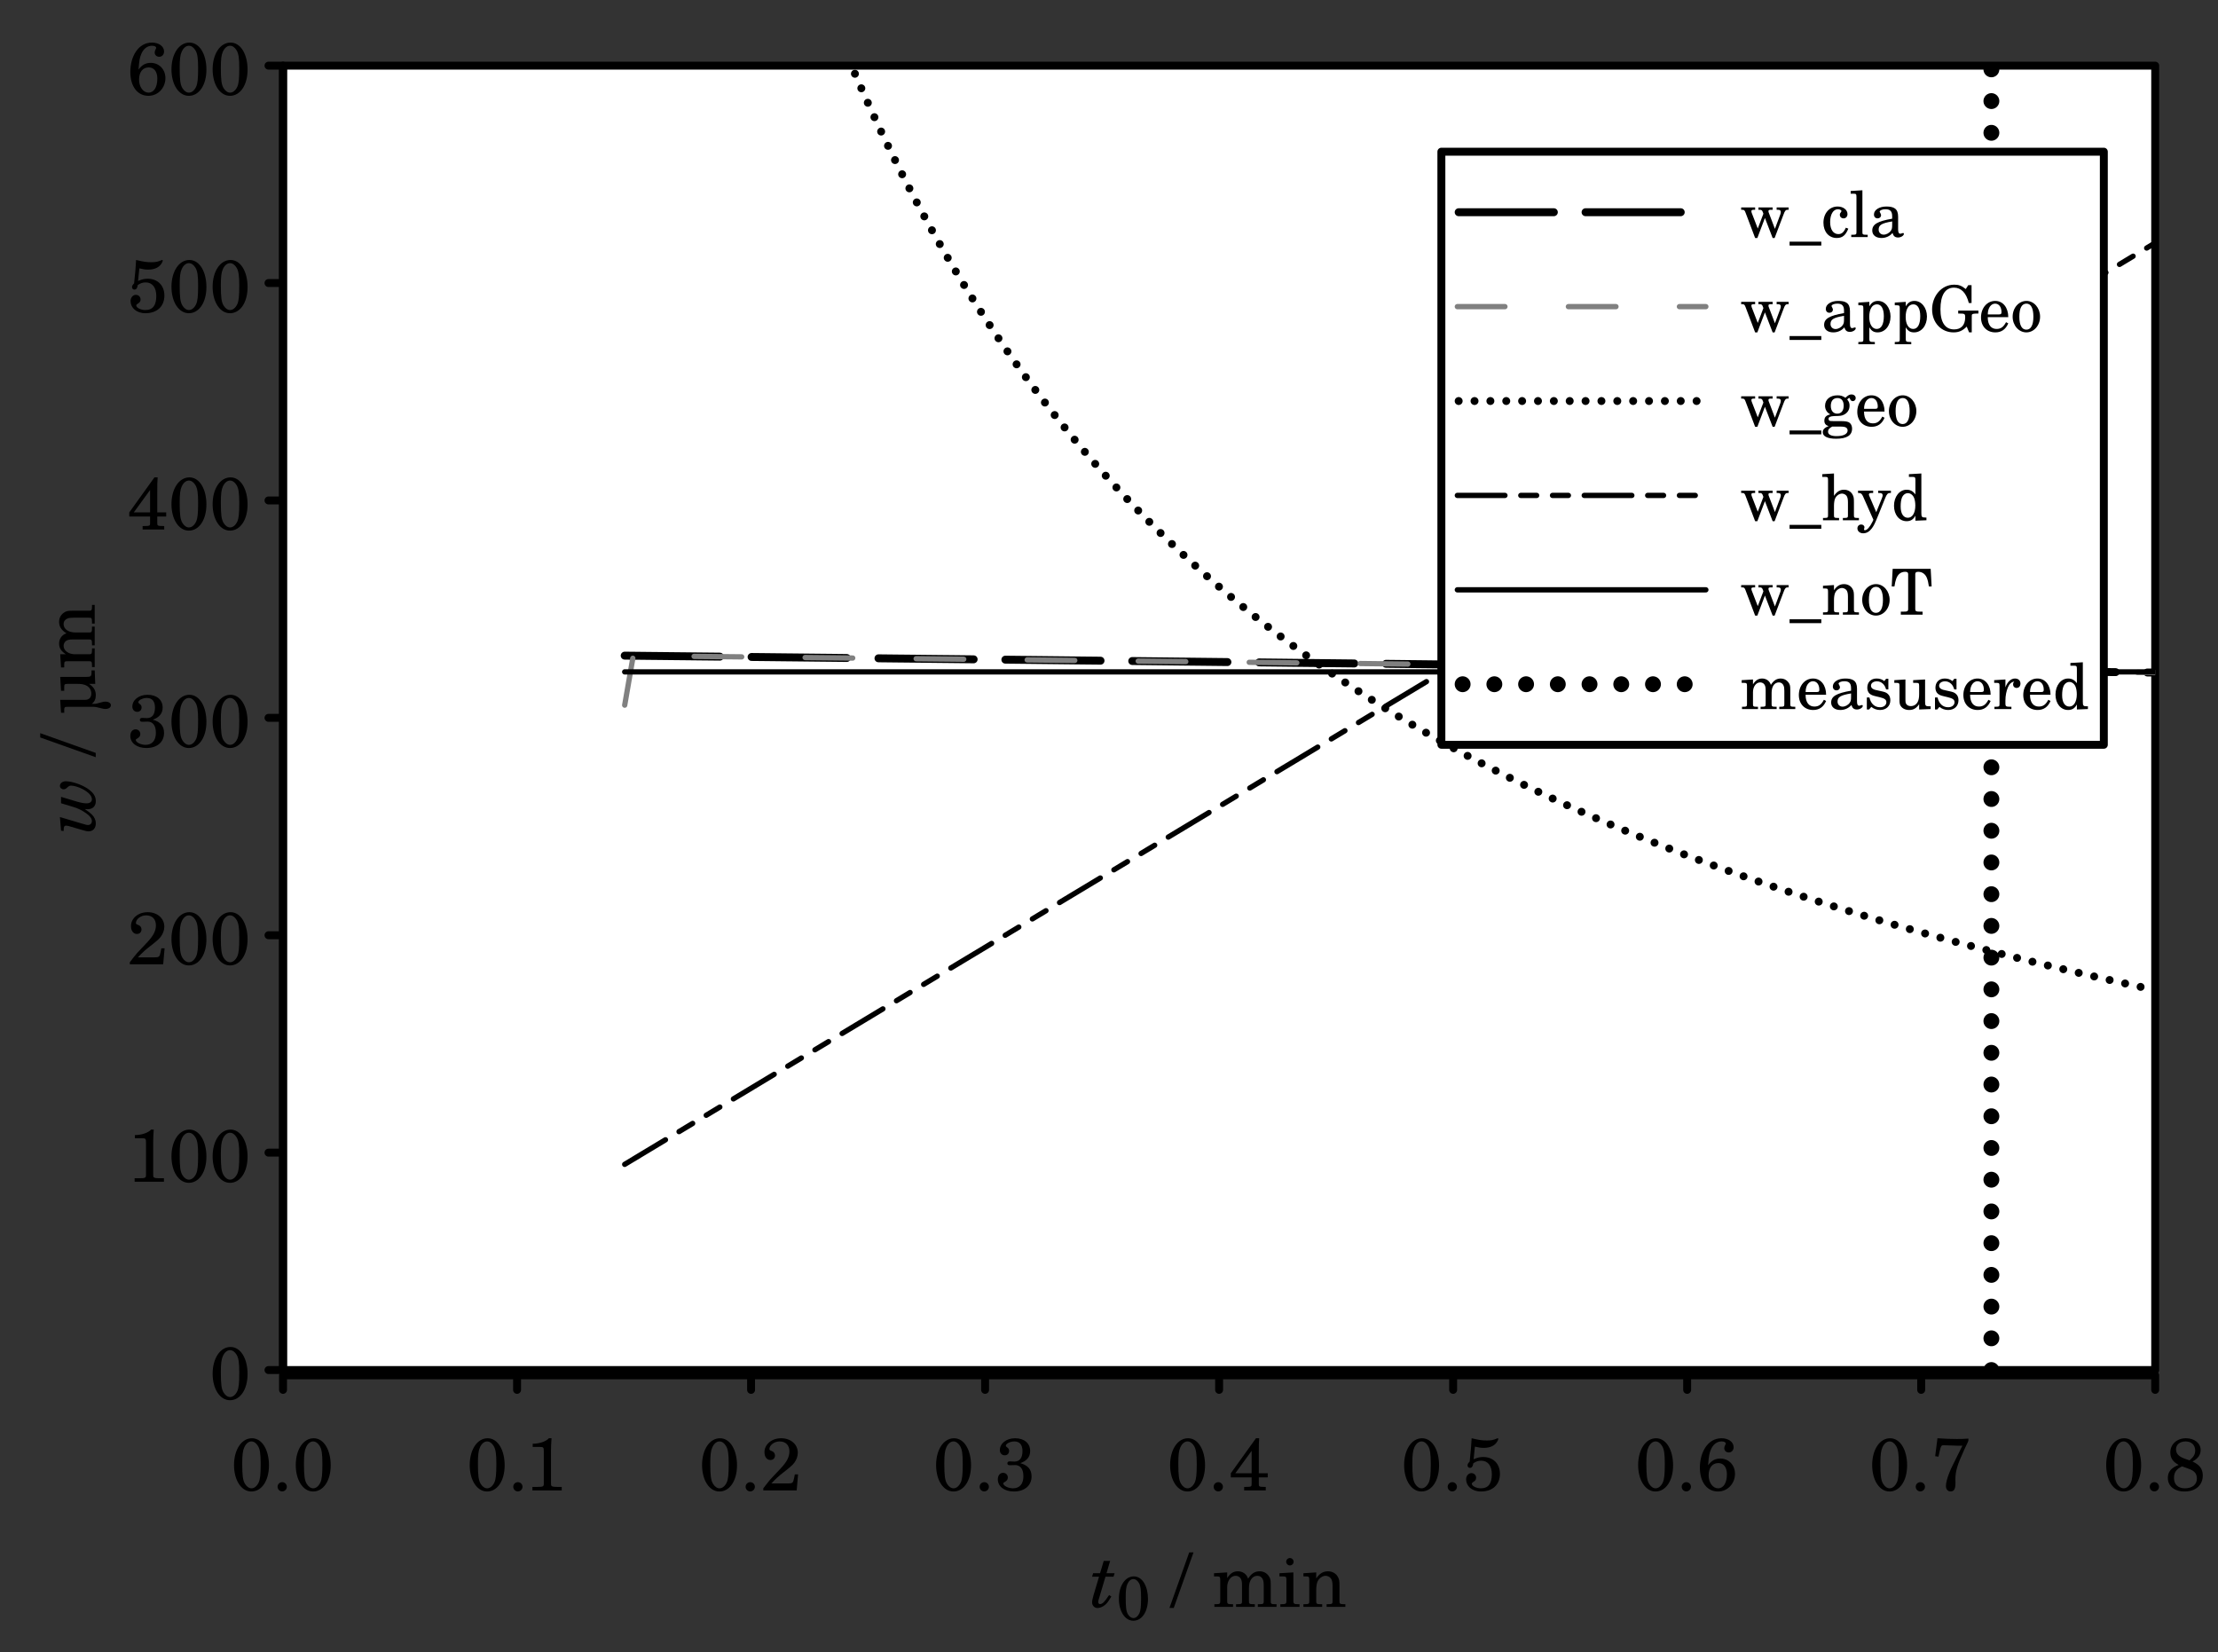 <?xml version="1.0" encoding="UTF-8" standalone="no"?>
<svg
   xmlns:dc="http://purl.org/dc/elements/1.1/"
   xmlns:cc="http://creativecommons.org/ns#"
   xmlns:rdf="http://www.w3.org/1999/02/22-rdf-syntax-ns#"
   xmlns:svg="http://www.w3.org/2000/svg"
   xmlns="http://www.w3.org/2000/svg"
   xmlns:xlink="http://www.w3.org/1999/xlink"
   xmlns:sodipodi="http://sodipodi.sourceforge.net/DTD/sodipodi-0.dtd"
   xmlns:inkscape="http://www.inkscape.org/namespaces/inkscape"
   width="839pt"
   height="625pt"
   viewBox="0 0 839 625"
   version="1.1"
   id="svg492"
   sodipodi:docname="PS_VC0_5_r1_round1_w.svg"
   inkscape:version="0.92.1 r15371">
  <rect x="0" y="0" width="839" height="625" fill="#333333" stroke="none"/>
  <sodipodi:namedview
     pagecolor="#ffffff"
     bordercolor="#666666"
     borderopacity="1"
     objecttolerance="10"
     gridtolerance="10"
     guidetolerance="10"
     inkscape:pageopacity="0"
     inkscape:pageshadow="2"
     inkscape:window-width="640"
     inkscape:window-height="480"
     id="namedview494"
     showgrid="false"
     inkscape:zoom="2.1864"
     inkscape:cx="2.4125579"
     inkscape:cy="593.86416"
     inkscape:current-layer="surface3056" />
  <defs
     id="defs181">
    <g
       id="g143">
      <symbol
         overflow="visible"
         id="glyph0-0">
        <path
           style="stroke:none;"
           d=""
           id="path2" />
      </symbol>
      <symbol
         overflow="visible"
         id="glyph0-1">
        <path
           style="stroke:none;"
           d="M 14.391 -9.484 C 14.391 -15.172 11.875 -19.719 7.953 -19.719 C 4.031 -19.719 1.172 -15.422 1.172 -9.578 C 1.172 -3.812 3.953 0.422 7.734 0.422 C 11.641 0.422 14.391 -3.672 14.391 -9.484 Z M 11.25 -10 C 11.25 -6.078 11.062 -4.234 10.5 -3 C 9.859 -1.625 8.844 -0.781 7.781 -0.781 C 6.859 -0.781 5.969 -1.406 5.297 -2.516 C 4.516 -3.844 4.281 -5.594 4.281 -10.156 C 4.281 -13.406 4.484 -15.062 5.047 -16.266 C 5.688 -17.703 6.688 -18.516 7.75 -18.516 C 8.688 -18.516 9.578 -17.891 10.25 -16.766 C 11 -15.484 11.25 -13.828 11.25 -10 Z M 11.25 -10 "
           id="path5" />
      </symbol>
      <symbol
         overflow="visible"
         id="glyph0-2">
        <path
           style="stroke:none;"
           d="M 5.578 -1.375 C 5.578 -2.328 4.781 -3.109 3.844 -3.109 C 2.859 -3.109 2.078 -2.328 2.078 -1.375 C 2.078 -0.391 2.859 0.391 3.812 0.391 C 4.781 0.391 5.578 -0.391 5.578 -1.375 Z M 5.578 -1.375 "
           id="path8" />
      </symbol>
      <symbol
         overflow="visible"
         id="glyph0-3">
        <path
           style="stroke:none;"
           d="M 13.891 0 L 13.891 -1.312 L 12.344 -1.312 C 10.859 -1.312 10.25 -1.422 10.031 -1.703 C 9.828 -1.906 9.828 -1.906 9.828 -3.438 L 9.828 -15.016 C 9.828 -16.375 9.891 -17.719 10.031 -19.719 L 9.016 -19.719 C 8.062 -18.562 5.484 -17.641 2.906 -17.641 L 2.906 -16.438 L 5.375 -16.438 C 7 -16.438 7.109 -16.328 7.109 -14.672 L 7.109 -2.625 C 7.109 -1.453 6.859 -1.312 4.625 -1.312 L 2.797 -1.312 L 2.797 0 Z M 13.891 0 "
           id="path11" />
      </symbol>
      <symbol
         overflow="visible"
         id="glyph0-4">
        <path
           style="stroke:none;"
           d="M 14.141 -6.047 L 12.906 -6.047 L 12.625 -4.625 C 12.266 -2.828 12.047 -2.625 10.297 -2.625 L 4.031 -2.625 C 5.969 -4.641 6.609 -5.234 8.406 -6.641 C 10.922 -8.594 12.062 -9.578 12.688 -10.422 C 13.578 -11.625 14.031 -12.906 14.031 -14.25 C 14.031 -17.422 11.375 -19.719 7.734 -19.719 C 4.172 -19.719 1.422 -17.422 1.422 -14.453 C 1.422 -12.688 2.328 -11.484 3.672 -11.484 C 4.703 -11.484 5.406 -12.188 5.406 -13.188 C 5.406 -13.891 5.016 -14.531 4.391 -14.781 C 3.359 -15.234 3.297 -15.266 3.297 -15.625 C 3.297 -17.047 5.062 -18.516 7.172 -18.516 C 9.469 -18.516 10.859 -17.078 10.859 -14.734 C 10.859 -12.656 9.891 -10.781 7.562 -8.312 L 3.719 -4.234 C 2.719 -3.047 2.219 -2.406 0.984 -0.781 L 0.984 0 L 13.609 0 Z M 14.141 -6.047 "
           id="path14" />
      </symbol>
      <symbol
         overflow="visible"
         id="glyph0-5">
        <path
           style="stroke:none;"
           d="M 13.938 -5.266 C 13.938 -7.891 12.578 -9.484 9.688 -10.297 C 12.047 -11.141 13.406 -12.594 13.406 -14.891 C 13.406 -17.812 11.172 -19.719 7.703 -19.719 C 4.422 -19.719 1.938 -17.781 1.938 -15.234 C 1.938 -14.078 2.719 -13.266 3.781 -13.266 C 4.766 -13.266 5.438 -13.938 5.438 -14.953 C 5.438 -15.547 5.203 -15.938 4.562 -16.375 C 4.281 -16.578 4.203 -16.719 4.203 -16.891 C 4.203 -17.672 5.859 -18.516 7.422 -18.516 C 9.438 -18.516 10.5 -17.25 10.5 -14.875 C 10.5 -12.266 9.438 -10.891 7.422 -10.891 C 7.031 -10.891 6.156 -10.969 5.688 -10.969 C 5.094 -10.969 4.781 -10.719 4.781 -10.219 C 4.781 -9.75 5.094 -9.516 5.656 -9.516 C 7.312 -9.516 7.422 -9.578 7.641 -9.578 C 9.719 -9.578 10.844 -8.094 10.844 -5.312 C 10.844 -2.438 9.406 -0.781 6.922 -0.781 C 5.156 -0.781 3.25 -1.734 3.25 -2.609 C 3.25 -2.859 3.297 -2.891 3.859 -3.219 C 4.641 -3.672 4.953 -4.172 4.953 -4.875 C 4.953 -5.875 4.203 -6.641 3.156 -6.641 C 1.984 -6.641 1.172 -5.625 1.172 -4.172 C 1.172 -1.453 3.672 0.422 7.25 0.422 C 11.281 0.422 13.938 -1.812 13.938 -5.266 Z M 13.938 -5.266 "
           id="path17" />
      </symbol>
      <symbol
         overflow="visible"
         id="glyph0-6">
        <path
           style="stroke:none;"
           d="M 14.75 -4.906 L 14.75 -6.469 L 11.375 -6.469 L 11.375 -14.109 C 11.375 -17.609 11.375 -17.609 11.516 -19.719 L 10.297 -19.719 L 0.781 -6.469 L 0.781 -4.906 L 8.656 -4.906 L 8.656 -2.625 C 8.656 -1.453 8.688 -1.312 6.406 -1.312 L 5.828 -1.312 L 5.828 0 L 14 0 L 14 -1.312 L 13.609 -1.312 C 11.344 -1.312 11.375 -1.453 11.375 -2.625 L 11.375 -4.906 Z M 8.656 -6.469 L 2.484 -6.469 L 8.656 -14.953 Z M 8.656 -6.469 "
           id="path20" />
      </symbol>
      <symbol
         overflow="visible"
         id="glyph0-7">
        <path
           style="stroke:none;"
           d="M 14.062 -6.266 C 14.062 -10.078 11.516 -12.625 7.734 -12.625 C 6.547 -12.625 5.656 -12.438 4.109 -11.781 L 4.594 -16.547 C 6.109 -16.188 6.891 -16.078 7.984 -16.078 C 10.359 -16.078 12.094 -16.906 13.016 -18.453 C 13.328 -18.984 13.438 -19.234 13.438 -19.453 C 13.438 -19.625 13.359 -19.719 13.219 -19.719 C 13.125 -19.719 12.984 -19.688 12.859 -19.594 C 11.484 -19.016 10.719 -18.875 9.125 -18.875 C 7.344 -18.875 6.297 -19.016 3.359 -19.719 C 3.25 -17.359 3 -14.359 2.609 -10.891 C 2.016 -10.281 1.812 -9.906 1.812 -9.469 C 1.812 -8.906 2.188 -8.516 2.719 -8.516 C 3.422 -8.516 3.859 -9.094 3.969 -10.219 C 4.953 -10.922 5.875 -11.234 7 -11.234 C 9.484 -11.234 11 -9.297 11 -6.109 C 11 -2.766 9.828 -0.781 6.828 -0.781 C 5.156 -0.781 3.422 -1.656 3.422 -2.516 C 3.422 -2.719 3.578 -2.938 3.922 -3.141 C 4.781 -3.672 5.047 -4.031 5.047 -4.781 C 5.047 -5.766 4.281 -6.531 3.281 -6.531 C 2.156 -6.531 1.266 -5.484 1.266 -4.172 C 1.266 -1.688 3.438 0.422 6.891 0.422 C 11.281 0.422 14.062 -2.156 14.062 -6.266 Z M 14.062 -6.266 "
           id="path23" />
      </symbol>
      <symbol
         overflow="visible"
         id="glyph0-8">
        <path
           style="stroke:none;"
           d="M 14.453 -6.266 C 14.453 -9.578 12.062 -12.047 8.906 -12.047 C 7 -12.047 5.594 -11.281 4.281 -9.516 C 4.562 -13.016 4.703 -13.922 5.312 -15.375 C 6.125 -17.359 7.594 -18.516 9.375 -18.516 C 10.359 -18.516 10.953 -18.203 10.953 -17.703 C 10.953 -17.578 10.922 -17.5 10.812 -17.297 C 10.531 -16.766 10.391 -16.375 10.391 -15.984 C 10.391 -15.031 11.109 -14.344 12.094 -14.344 C 13.156 -14.344 13.938 -15.172 13.938 -16.359 C 13.938 -18.281 11.984 -19.719 9.359 -19.719 C 4.109 -19.719 1.172 -14.359 1.172 -8.625 C 1.172 -3.156 3.859 0.422 8.016 0.422 C 11.734 0.422 14.453 -2.656 14.453 -6.266 Z M 11.391 -6.078 C 11.391 -2.859 10.109 -0.781 8.062 -0.781 C 6.078 -0.781 4.484 -2.906 4.484 -5.688 C 4.484 -8.562 5.875 -10.328 8.141 -10.328 C 10.156 -10.328 11.391 -8.734 11.391 -6.078 Z M 11.391 -6.078 "
           id="path26" />
      </symbol>
      <symbol
         overflow="visible"
         id="glyph0-9">
        <path
           style="stroke:none;"
           d="M 14.219 -18.781 L 14.219 -19.594 C 12.484 -19.453 11.562 -19.438 9.859 -19.438 C 7.469 -19.438 5.578 -19.516 2.516 -19.719 L 1.656 -12.938 L 2.891 -12.734 L 3.391 -14.953 C 3.812 -16.797 4 -17.078 4.812 -17.078 C 6.5 -17.078 8.938 -16.891 10.219 -16.891 L 11.953 -16.906 L 10.047 -13.078 C 7.984 -8.875 7.703 -8.422 7.031 -6.719 C 6.188 -4.625 5.719 -2.859 5.719 -1.688 C 5.719 -0.422 6.391 0.391 7.469 0.391 C 8.844 0.391 9.328 -0.531 9.328 -2.938 C 9.328 -3.297 9.297 -3.672 9.297 -4 C 9.297 -7.359 10 -9.547 12.688 -15.484 L 13.938 -18.109 C 13.969 -18.172 14.062 -18.422 14.219 -18.781 Z M 14.219 -18.781 "
           id="path29" />
      </symbol>
      <symbol
         overflow="visible"
         id="glyph0-10">
        <path
           style="stroke:none;"
           d="M 14.359 -5.625 C 14.359 -8.062 13.188 -9.688 10.469 -10.922 C 12.578 -12.062 13.547 -13.438 13.547 -15.266 C 13.547 -17.844 11.203 -19.719 7.984 -19.719 C 4.562 -19.719 2.078 -17.438 2.078 -14.359 C 2.078 -12.312 2.969 -10.844 5.234 -9.625 C 2.359 -8.516 1.141 -7.031 1.141 -4.703 C 1.141 -1.656 3.578 0.422 7.469 0.422 C 11.781 0.422 14.359 -2.094 14.359 -5.625 Z M 11.484 -15.094 C 11.484 -13.641 10.922 -12.688 9.328 -11.344 L 7.469 -12.016 C 5.203 -12.828 4.234 -13.922 4.234 -15.547 C 4.234 -17.297 5.688 -18.516 7.891 -18.516 C 10.047 -18.516 11.484 -17.141 11.484 -15.094 Z M 12.125 -4.453 C 12.125 -2.219 10.359 -0.781 7.609 -0.781 C 5.016 -0.781 3.469 -2.234 3.469 -4.703 C 3.469 -6.797 4.344 -8.062 6.531 -9.078 L 9.094 -8.141 C 11.234 -7.391 12.125 -6.297 12.125 -4.453 Z M 12.125 -4.453 "
           id="path32" />
      </symbol>
      <symbol
         overflow="visible"
         id="glyph0-11">
        <path
           style="stroke:none;"
           d=""
           id="path35" />
      </symbol>
      <symbol
         overflow="visible"
         id="glyph0-12">
        <path
           style="stroke:none;"
           d="M 8.453 -20.609 L 6.828 -20.609 L -0.641 0.391 L 0.984 0.391 Z M 8.453 -20.609 "
           id="path38" />
      </symbol>
      <symbol
         overflow="visible"
         id="glyph0-13">
        <path
           style="stroke:none;"
           d="M 24.297 0 L 24.297 -1.016 L 23.906 -1.016 C 22.125 -1.016 22.094 -1.203 22.094 -2.359 L 22.094 -8.594 C 22.094 -10.328 21.922 -10.922 21.203 -11.875 C 20.391 -12.906 19.234 -13.469 17.891 -13.469 C 16.078 -13.469 14.734 -12.594 13.531 -10.672 C 13.047 -12.344 11.531 -13.469 9.656 -13.469 C 7.984 -13.469 6.719 -12.656 5.625 -10.891 L 5.625 -13.047 L 0.641 -12.734 L 0.641 -11.531 L 1.797 -11.531 C 2.828 -11.531 3 -11.344 3 -10.141 L 3 -2.359 C 3 -1.203 2.969 -1.016 1.172 -1.016 L 0.781 -1.016 L 0.781 0 L 7.844 0 L 7.844 -1.016 L 7.453 -1.016 C 5.656 -1.016 5.625 -1.203 5.625 -2.359 L 5.625 -7.422 C 5.625 -9.906 7 -11.766 8.812 -11.766 C 9.547 -11.766 10.328 -11.375 10.672 -10.844 C 11.062 -10.297 11.234 -9.484 11.234 -8.344 L 11.234 -2.328 C 11.234 -1.203 11.203 -1.016 9.375 -1.016 L 8.984 -1.016 L 8.984 0 L 16.078 0 L 16.078 -1.016 L 15.688 -1.016 C 13.891 -1.016 13.859 -1.203 13.859 -2.328 L 13.859 -7.172 C 13.859 -9.969 15.125 -11.766 17.078 -11.766 C 18 -11.766 18.766 -11.234 19.125 -10.359 C 19.375 -9.75 19.453 -9.125 19.453 -8.031 L 19.453 -2.328 C 19.453 -1.203 19.438 -1.016 17.609 -1.016 L 17.219 -1.016 L 17.219 0 Z M 24.297 0 "
           id="path41" />
      </symbol>
      <symbol
         overflow="visible"
         id="glyph0-14">
        <path
           style="stroke:none;"
           d="M 8.094 0 L 8.094 -1.016 L 7.75 -1.016 C 5.938 -1.016 5.766 -1.203 5.766 -2.328 L 5.766 -13.047 L 0.5 -12.734 L 0.5 -11.531 L 1.938 -11.531 C 2.969 -11.531 3.141 -11.312 3.141 -10.141 L 3.141 -2.328 C 3.141 -1.203 2.969 -1.016 1.172 -1.016 L 0.844 -1.016 L 0.844 0 Z M 5.859 -17.078 C 5.859 -17.844 5.203 -18.484 4.453 -18.484 C 3.703 -18.484 3.047 -17.844 3.047 -17.078 C 3.047 -16.328 3.703 -15.688 4.422 -15.688 C 5.203 -15.688 5.859 -16.297 5.859 -17.078 Z M 5.859 -17.078 "
           id="path44" />
      </symbol>
      <symbol
         overflow="visible"
         id="glyph0-15">
        <path
           style="stroke:none;"
           d="M 16.609 0 L 16.609 -1.016 L 16.219 -1.016 C 14.422 -1.016 14.391 -1.203 14.391 -2.328 L 14.391 -7.844 C 14.391 -9.859 14.312 -10.359 13.797 -11.312 C 13.109 -12.656 11.672 -13.469 10.031 -13.469 C 8.234 -13.469 6.828 -12.625 5.594 -10.781 L 5.594 -13.047 L 0.75 -12.734 L 0.75 -11.531 L 1.766 -11.531 C 2.797 -11.531 2.969 -11.344 2.969 -10.141 L 2.969 -2.328 C 2.969 -1.203 2.938 -1.016 1.141 -1.016 L 0.75 -1.016 L 0.75 0 L 7.844 0 L 7.844 -1.016 L 7.453 -1.016 C 5.625 -1.016 5.594 -1.203 5.594 -2.328 L 5.594 -6.359 C 5.594 -7.734 5.797 -8.984 6.109 -9.625 C 6.688 -10.891 7.953 -11.766 9.156 -11.766 C 9.891 -11.766 10.719 -11.344 11.141 -10.781 C 11.562 -10.188 11.766 -9.328 11.766 -7.984 L 11.766 -2.328 C 11.766 -1.203 11.734 -1.016 9.906 -1.016 L 9.516 -1.016 L 9.516 0 Z M 16.609 0 "
           id="path47" />
      </symbol>
      <symbol
         overflow="visible"
         id="glyph1-0">
        <path
           style="stroke:none;"
           d=""
           id="path50" />
      </symbol>
      <symbol
         overflow="visible"
         id="glyph1-1">
        <path
           style="stroke:none;"
           d="M 7.984 -3.922 L 7.141 -4.484 C 5.406 -1.844 4.594 -1.062 3.672 -1.062 C 3.281 -1.062 3.031 -1.375 3.031 -1.844 C 3.031 -2.078 3.047 -2.266 3.109 -2.484 L 5.766 -11.422 L 8.812 -11.422 L 9.219 -12.734 L 6.156 -12.734 L 7.531 -17.391 L 5.094 -17.391 L 3.719 -12.734 L 1.094 -12.734 L 0.703 -11.422 L 3.328 -11.422 L 1.234 -4.375 C 0.844 -2.969 0.703 -2.328 0.703 -1.703 C 0.703 -0.531 1.594 0.422 2.719 0.422 C 4.031 0.422 5.594 -0.453 6.578 -1.766 C 6.969 -2.297 7.25 -2.75 7.984 -3.922 Z M 7.984 -3.922 "
           id="path53" />
      </symbol>
      <symbol
         overflow="visible"
         id="glyph2-0">
        <path
           style="stroke:none;"
           d=""
           id="path56" />
      </symbol>
      <symbol
         overflow="visible"
         id="glyph2-1">
        <path
           style="stroke:none;"
           d="M 11.984 -7.906 C 11.984 -12.641 9.891 -16.422 6.625 -16.422 C 3.359 -16.422 0.984 -12.859 0.984 -7.984 C 0.984 -3.172 3.297 0.344 6.438 0.344 C 9.703 0.344 11.984 -3.062 11.984 -7.906 Z M 9.375 -8.328 C 9.375 -5.062 9.219 -3.516 8.75 -2.5 C 8.219 -1.359 7.375 -0.656 6.484 -0.656 C 5.719 -0.656 4.969 -1.172 4.406 -2.094 C 3.75 -3.203 3.562 -4.672 3.562 -8.469 C 3.562 -11.172 3.734 -12.547 4.203 -13.547 C 4.734 -14.75 5.578 -15.422 6.469 -15.422 C 7.234 -15.422 7.984 -14.906 8.531 -13.969 C 9.172 -12.906 9.375 -11.531 9.375 -8.328 Z M 9.375 -8.328 "
           id="path59" />
      </symbol>
      <symbol
         overflow="visible"
         id="glyph3-0">
        <path
           style="stroke:none;"
           d=""
           id="path62" />
      </symbol>
      <symbol
         overflow="visible"
         id="glyph3-1">
        <path
           style="stroke:none;"
           d="M -10.953 -19.828 C -12.188 -19.828 -13.156 -19.062 -13.156 -18.094 C -13.156 -17.359 -12.547 -16.797 -11.766 -16.797 C -11.281 -16.797 -10.969 -16.938 -10.469 -17.391 C -9.719 -18.062 -9.484 -18.172 -8.906 -18.172 C -7.844 -18.172 -6.047 -17.641 -4.641 -16.906 C -2.297 -15.656 -1.062 -14.344 -1.062 -13.016 C -1.062 -12.062 -1.812 -11.484 -3.047 -11.484 C -4.062 -11.484 -5.125 -11.672 -6.688 -12.125 L -12.734 -13.938 L -12.734 -11.516 L -8.062 -10.109 C -6.359 -9.609 -4.703 -8.797 -3.156 -7.672 C -1.734 -6.656 -1.062 -5.719 -1.062 -4.766 C -1.062 -3.953 -1.656 -3.297 -2.406 -3.297 C -3.031 -3.297 -3.078 -3.297 -4.953 -3.859 L -13.156 -6.297 L -12.734 -1.125 L -11.734 -1.016 L -11.734 -1.484 C -11.734 -2.625 -11.484 -3.047 -10.844 -3.047 C -10.578 -3.047 -10.078 -2.969 -9.625 -2.828 L -4.672 -1.375 C -3.578 -1.031 -2.859 -0.891 -2.297 -0.891 C -0.641 -0.891 0.422 -2.078 0.422 -3.891 C 0.422 -5.094 -0.078 -6.266 -1.031 -7.203 C -1.734 -7.891 -2.234 -8.312 -3.75 -9.328 C -3.297 -9.297 -2.906 -9.266 -2.609 -9.266 C -0.75 -9.266 0.422 -10.438 0.422 -12.297 C 0.422 -14.203 -0.594 -15.688 -2.859 -17.172 C -5.203 -18.672 -8.656 -19.828 -10.953 -19.828 Z M -10.953 -19.828 "
           id="path65" />
      </symbol>
      <symbol
         overflow="visible"
         id="glyph4-0">
        <path
           style="stroke:none;"
           d=""
           id="path68" />
      </symbol>
      <symbol
         overflow="visible"
         id="glyph4-1">
        <path
           style="stroke:none;"
           d=""
           id="path71" />
      </symbol>
      <symbol
         overflow="visible"
         id="glyph4-2">
        <path
           style="stroke:none;"
           d="M -20.609 -8.453 L -20.609 -6.828 L 0.391 0.641 L 0.391 -0.984 Z M -20.609 -8.453 "
           id="path74" />
      </symbol>
      <symbol
         overflow="visible"
         id="glyph4-3">
        <path
           style="stroke:none;"
           d="M 0 -16.625 L -1.203 -16.625 L -1.203 -15.938 C -1.203 -14.391 -1.453 -14.172 -3.25 -14.172 L -13.047 -14.172 L -12.734 -8.906 L -11.531 -8.906 L -11.531 -10.328 C -11.531 -11.375 -11.344 -11.531 -10.141 -11.531 L -6.688 -11.531 C -5.094 -11.531 -4.172 -11.375 -3.25 -10.953 C -2.016 -10.359 -1.281 -9.234 -1.281 -7.875 C -1.281 -7 -1.594 -6.266 -2.156 -5.906 C -2.688 -5.547 -2.969 -5.484 -4.516 -5.484 L -13.047 -5.484 L -12.734 -0.594 L -11.531 -0.594 L -11.531 -1.656 C -11.531 -2.688 -11.344 -2.859 -10.141 -2.859 L -0.562 -2.859 C 0.031 -2.859 0.75 -2.75 1.562 -2.516 C 3.281 -2.078 3.469 -2.047 4.109 -2.047 C 5.297 -2.047 6.125 -2.625 6.125 -3.438 C 6.125 -4.25 5.297 -4.812 4.062 -4.812 C 3.469 -4.812 3.078 -4.734 1.484 -4.281 C 0.344 -3.953 0.219 -3.953 -1.094 -3.953 C -0.062 -4.781 0.422 -5.828 0.422 -7.219 C 0.422 -9.016 -0.344 -10.328 -2.125 -11.531 L 0.203 -11.531 Z M 0 -16.625 "
           id="path77" />
      </symbol>
      <symbol
         overflow="visible"
         id="glyph4-4">
        <path
           style="stroke:none;"
           d="M 0 -24.297 L -1.016 -24.297 L -1.016 -23.906 C -1.016 -22.125 -1.203 -22.094 -2.359 -22.094 L -8.594 -22.094 C -10.328 -22.094 -10.922 -21.922 -11.875 -21.203 C -12.906 -20.391 -13.469 -19.234 -13.469 -17.891 C -13.469 -16.078 -12.594 -14.734 -10.672 -13.531 C -12.344 -13.047 -13.469 -11.531 -13.469 -9.656 C -13.469 -7.984 -12.656 -6.719 -10.891 -5.625 L -13.047 -5.625 L -12.734 -0.641 L -11.531 -0.641 L -11.531 -1.797 C -11.531 -2.828 -11.344 -3 -10.141 -3 L -2.359 -3 C -1.203 -3 -1.016 -2.969 -1.016 -1.172 L -1.016 -0.781 L 0 -0.781 L 0 -7.844 L -1.016 -7.844 L -1.016 -7.453 C -1.016 -5.656 -1.203 -5.625 -2.359 -5.625 L -7.422 -5.625 C -9.906 -5.625 -11.766 -7 -11.766 -8.812 C -11.766 -9.547 -11.375 -10.328 -10.844 -10.672 C -10.297 -11.062 -9.484 -11.234 -8.344 -11.234 L -2.328 -11.234 C -1.203 -11.234 -1.016 -11.203 -1.016 -9.375 L -1.016 -8.984 L 0 -8.984 L 0 -16.078 L -1.016 -16.078 L -1.016 -15.688 C -1.016 -13.891 -1.203 -13.859 -2.328 -13.859 L -7.172 -13.859 C -9.969 -13.859 -11.766 -15.125 -11.766 -17.078 C -11.766 -18 -11.234 -18.766 -10.359 -19.125 C -9.75 -19.375 -9.125 -19.453 -8.031 -19.453 L -2.328 -19.453 C -1.203 -19.453 -1.016 -19.438 -1.016 -17.609 L -1.016 -17.219 L 0 -17.219 Z M 0 -24.297 "
           id="path80" />
      </symbol>
      <symbol
         overflow="visible"
         id="glyph5-0">
        <path
           style="stroke:none;"
           d=""
           id="path83" />
      </symbol>
      <symbol
         overflow="visible"
         id="glyph5-1">
        <path
           style="stroke:none;"
           d="M 18.312 -10.312 L 18.312 -11.188 L 13.781 -11.188 L 13.781 -10.312 L 14.188 -10.312 C 15.031 -10.312 15.359 -10.062 15.359 -9.453 C 15.359 -9.219 15.266 -8.859 15.172 -8.562 L 13.125 -3.094 L 10.781 -9.266 C 10.703 -9.438 10.688 -9.547 10.688 -9.766 C 10.688 -10.203 10.891 -10.312 11.688 -10.312 L 12.266 -10.312 L 12.266 -11.188 L 6.891 -11.188 L 6.891 -10.312 L 7.297 -10.312 C 8.062 -10.312 8.297 -10.125 8.547 -9.438 L 8.766 -8.812 L 6.641 -3.219 L 4.312 -9.234 C 4.266 -9.406 4.219 -9.625 4.219 -9.766 C 4.219 -10.172 4.484 -10.312 5.203 -10.312 L 5.641 -10.312 L 5.641 -11.188 L 0.359 -11.188 L 0.359 -10.312 L 0.797 -10.312 C 1.469 -10.312 1.703 -10.109 2.047 -9.141 L 5.641 0.359 L 6.484 0.359 L 9.344 -7.219 L 12.266 0.359 L 13.016 0.359 L 16.375 -8.5 C 16.891 -9.906 17.156 -10.312 18 -10.312 Z M 18.312 -10.312 "
           id="path86" />
      </symbol>
      <symbol
         overflow="visible"
         id="glyph5-2">
        <path
           style="stroke:none;"
           d="M 12 3.219 L 12 1.75 L 0 1.75 L 0 3.219 Z M 12 3.219 "
           id="path89" />
      </symbol>
      <symbol
         overflow="visible"
         id="glyph5-3">
        <path
           style="stroke:none;"
           d="M 10.219 -3.172 L 9.281 -3.531 C 8.516 -1.797 7.703 -1.109 6.453 -1.109 C 4.531 -1.109 3.344 -2.859 3.344 -5.656 C 3.344 -8.562 4.516 -10.516 6.281 -10.516 C 7.016 -10.516 7.625 -10.172 7.625 -9.797 C 7.625 -9.719 7.578 -9.641 7.484 -9.5 C 7.109 -9.047 7.016 -8.812 7.016 -8.406 C 7.016 -7.609 7.609 -7.062 8.453 -7.062 C 9.281 -7.062 9.906 -7.734 9.906 -8.688 C 9.906 -10.297 8.297 -11.547 6.172 -11.547 C 3.047 -11.547 0.812 -8.969 0.812 -5.406 C 0.812 -1.984 2.859 0.359 5.828 0.359 C 7.969 0.359 9.188 -0.625 10.219 -3.172 Z M 10.219 -3.172 "
           id="path92" />
      </symbol>
      <symbol
         overflow="visible"
         id="glyph5-4">
        <path
           style="stroke:none;"
           d="M 6.891 0 L 6.891 -0.859 L 6.484 -0.859 C 4.922 -0.859 4.891 -1.031 4.891 -1.984 L 4.891 -17.688 L 0.453 -17.422 L 0.453 -16.391 L 1.625 -16.391 C 2.5 -16.391 2.641 -16.219 2.641 -15.188 L 2.641 -1.984 C 2.641 -1.031 2.609 -0.859 1.078 -0.859 L 0.672 -0.859 L 0.672 0 Z M 6.891 0 "
           id="path95" />
      </symbol>
      <symbol
         overflow="visible"
         id="glyph5-5">
        <path
           style="stroke:none;"
           d="M 13.031 -1.219 C 13.031 -1.391 12.906 -1.516 12.797 -1.516 C 12.453 -1.516 11.906 -1.25 11.766 -1.25 C 11.094 -1.25 10.844 -1.703 10.844 -2.906 L 10.844 -7.734 C 10.844 -10.797 9.141 -11.547 6.391 -11.547 C 3.703 -11.547 1.703 -10.266 1.703 -8.547 C 1.703 -7.625 2.25 -7.062 3.094 -7.062 C 3.844 -7.062 4.391 -7.562 4.391 -8.281 C 4.391 -8.719 3.859 -9.453 3.859 -9.578 C 3.859 -10.078 4.844 -10.516 6 -10.516 C 7.609 -10.516 8.594 -9.984 8.594 -7.875 L 8.594 -6.938 C 3 -5.969 1.062 -4.797 1.062 -2.453 C 1.062 -0.75 2.422 0.359 4.531 0.359 C 6.188 0.359 7.688 -0.312 8.719 -1.531 C 9.094 -0.312 9.703 0.172 10.828 0.172 C 11.906 0.172 13.031 -0.531 13.031 -1.219 Z M 8.594 -4.797 C 8.594 -3.359 8.516 -3.031 8.109 -2.406 C 7.516 -1.516 6.406 -0.906 5.375 -0.906 C 4.297 -0.906 3.484 -1.703 3.484 -2.781 C 3.484 -4.484 4.438 -5.203 8.594 -5.906 Z M 8.594 -4.797 "
           id="path98" />
      </symbol>
      <symbol
         overflow="visible"
         id="glyph5-6">
        <path
           style="stroke:none;"
           d="M 12.844 -5.641 C 12.844 -8.953 10.781 -11.547 8.141 -11.547 C 6.641 -11.547 5.656 -10.922 4.828 -9.484 L 4.828 -11.188 L 0.672 -10.922 L 0.672 -9.891 L 1.531 -9.891 C 2.422 -9.891 2.562 -9.719 2.562 -8.688 L 2.562 2.859 C 2.562 3.812 2.547 3.984 1.016 3.984 L 0.672 3.984 L 0.672 4.844 L 6.906 4.844 L 6.906 3.984 L 6.578 3.984 C 5.016 3.984 4.828 3.812 4.828 2.859 L 4.828 -1.578 C 5.609 -0.188 6.531 0.359 7.984 0.359 C 10.781 0.359 12.844 -2.203 12.844 -5.641 Z M 10.312 -5.781 C 10.312 -2.688 9.344 -0.938 7.625 -0.938 C 5.922 -0.938 4.797 -2.719 4.797 -5.469 C 4.797 -8.453 5.875 -10.25 7.703 -10.25 C 9.359 -10.25 10.312 -8.594 10.312 -5.781 Z M 10.312 -5.781 "
           id="path101" />
      </symbol>
      <symbol
         overflow="visible"
         id="glyph5-7">
        <path
           style="stroke:none;"
           d="M 18.531 -6.766 L 18.531 -7.891 L 10.891 -7.891 L 10.891 -6.766 L 11.359 -6.766 C 13.375 -6.766 13.531 -6.641 13.531 -5.328 C 13.531 -2.406 12 -0.766 9.359 -0.766 C 6 -0.766 4.172 -3.391 4.172 -8.359 C 4.172 -13.703 5.953 -16.562 9.281 -16.562 C 12.031 -16.562 13.922 -14.594 14.906 -10.75 L 15.938 -10.75 L 15.938 -17.5 L 14.688 -17.5 L 13.75 -16.031 C 12.188 -17.281 11.141 -17.688 9.391 -17.688 C 4.375 -17.688 1.016 -13.156 1.016 -8.359 C 1.016 -3.188 4.578 0.359 9.125 0.359 C 11.141 0.359 12.547 -0.266 14.109 -1.828 L 15 0.344 L 16.016 0.344 L 16.016 -4.938 C 16.016 -6.234 16.016 -6.266 16.156 -6.438 C 16.375 -6.672 16.875 -6.766 18.172 -6.766 Z M 18.531 -6.766 "
           id="path104" />
      </symbol>
      <symbol
         overflow="visible"
         id="glyph5-8">
        <path
           style="stroke:none;"
           d="M 11.156 -3.047 L 10.312 -3.5 C 9.344 -1.656 8.328 -0.938 6.719 -0.938 C 4.734 -0.938 3.391 -2.375 3.391 -5.406 L 11.156 -5.406 C 11.156 -9 9.172 -11.547 6.219 -11.547 C 3.141 -11.547 0.844 -8.875 0.844 -5.281 C 0.844 -1.922 3.031 0.359 6.266 0.359 C 8.547 0.359 10.172 -0.766 11.156 -3.047 Z M 8.594 -7.312 C 8.594 -6.625 8.375 -6.438 7.609 -6.438 L 3.406 -6.438 C 3.406 -9 4.703 -10.516 6.172 -10.516 C 7.625 -10.516 8.594 -9.234 8.594 -7.312 Z M 8.594 -7.312 "
           id="path107" />
      </symbol>
      <symbol
         overflow="visible"
         id="glyph5-9">
        <path
           style="stroke:none;"
           d="M 11.188 -5.594 C 11.188 -8.875 8.875 -11.547 6.047 -11.547 C 3.125 -11.547 0.812 -8.922 0.812 -5.562 C 0.812 -2.281 3.125 0.359 6 0.359 C 8.875 0.359 11.188 -2.281 11.188 -5.594 Z M 8.656 -5.594 C 8.656 -2.406 7.734 -0.672 6 -0.672 C 4.266 -0.672 3.344 -2.406 3.344 -5.562 C 3.344 -8.828 4.25 -10.516 6.047 -10.516 C 7.734 -10.516 8.656 -8.766 8.656 -5.594 Z M 8.656 -5.594 "
           id="path110" />
      </symbol>
      <symbol
         overflow="visible"
         id="glyph5-10">
        <path
           style="stroke:none;"
           d="M 13.016 -10.484 C 13.016 -11.297 12.359 -11.875 11.422 -11.875 C 10.656 -11.875 10.219 -11.641 9.125 -10.625 C 8.109 -11.297 7.344 -11.547 6.141 -11.547 C 3.281 -11.547 1.422 -9.953 1.422 -7.562 C 1.422 -6.141 2.188 -4.922 3.438 -4.344 C 1.828 -3.984 1.156 -3.266 1.156 -1.938 C 1.156 -0.891 1.625 -0.266 2.766 0.125 C 1.266 0.641 0.547 1.422 0.547 2.406 C 0.547 3.984 2.406 4.875 5.609 4.875 C 9.625 4.875 11.641 3.594 11.641 1.078 C 11.641 -0.125 11.094 -1.078 10.203 -1.438 C 9.578 -1.688 8.812 -1.781 7.156 -1.781 L 4.703 -1.781 C 3.391 -1.781 3.312 -1.844 3.031 -1.984 C 2.859 -2.094 2.734 -2.359 2.734 -2.609 C 2.734 -3.344 3.391 -3.641 4.984 -3.703 C 7.266 -3.75 7.625 -3.797 8.422 -4.156 C 9.859 -4.797 10.688 -6.047 10.688 -7.625 C 10.688 -8.594 10.469 -9.188 9.797 -9.984 C 10.203 -10.422 10.422 -10.562 10.609 -10.562 C 10.875 -10.562 10.891 -9.344 11.922 -9.344 C 12.531 -9.344 13.016 -9.844 13.016 -10.484 Z M 8.469 -7.609 C 8.469 -5.734 7.562 -4.609 6.031 -4.609 C 4.531 -4.609 3.594 -5.734 3.594 -7.531 C 3.594 -9.438 4.516 -10.516 6.125 -10.516 C 7.625 -10.516 8.469 -9.453 8.469 -7.609 Z M 9.953 1.734 C 9.953 3.094 8.406 3.891 5.719 3.891 C 3.703 3.891 2.547 3.281 2.547 2.203 C 2.547 1.422 2.969 0.891 4.125 0.281 L 5.906 0.281 C 7.891 0.281 8.047 0.281 8.406 0.344 C 9.359 0.438 9.953 0.953 9.953 1.734 Z M 9.953 1.734 "
           id="path113" />
      </symbol>
      <symbol
         overflow="visible"
         id="glyph5-11">
        <path
           style="stroke:none;"
           d="M 14.234 0 L 14.234 -0.859 L 13.891 -0.859 C 12.359 -0.859 12.344 -1.031 12.344 -1.984 L 12.344 -6.719 C 12.344 -8.453 12.266 -8.875 11.828 -9.703 C 11.234 -10.844 10.031 -11.547 8.594 -11.547 C 7.062 -11.547 5.875 -10.828 4.797 -9.219 L 4.797 -17.688 L 0.359 -17.422 L 0.359 -16.391 L 1.516 -16.391 C 2.406 -16.391 2.547 -16.219 2.547 -15.188 L 2.547 -1.984 C 2.547 -1.031 2.516 -0.859 0.984 -0.859 L 0.641 -0.859 L 0.641 0 L 6.719 0 L 6.719 -0.859 L 6.391 -0.859 C 4.828 -0.859 4.797 -1.031 4.797 -1.984 L 4.797 -5.422 C 4.797 -6.625 4.969 -7.703 5.234 -8.25 C 5.734 -9.344 6.812 -10.078 7.844 -10.078 C 8.469 -10.078 9.188 -9.719 9.547 -9.234 C 9.906 -8.719 10.078 -7.984 10.078 -6.812 L 10.078 -1.984 C 10.078 -1.031 10.062 -0.859 8.5 -0.859 L 8.156 -0.859 L 8.156 0 Z M 14.234 0 "
           id="path116" />
      </symbol>
      <symbol
         overflow="visible"
         id="glyph5-12">
        <path
           style="stroke:none;"
           d="M 12.75 -10.312 L 12.75 -11.188 L 7.938 -11.188 L 7.938 -10.312 L 8.328 -10.312 C 9.234 -10.312 9.625 -10.062 9.625 -9.438 C 9.625 -9.188 9.547 -8.875 9.391 -8.469 L 7.203 -3.047 L 4.562 -9.219 C 4.469 -9.438 4.422 -9.594 4.422 -9.719 C 4.422 -10.156 4.703 -10.312 5.516 -10.312 L 6.031 -10.312 L 6.031 -11.188 L 0.312 -11.188 L 0.312 -10.312 L 0.625 -10.312 C 1.391 -10.312 1.781 -9.984 2.203 -9.031 L 6.125 -0.172 L 5.719 0.672 C 4.828 2.5 3.719 3.766 2.953 3.766 C 2.734 3.766 2.562 3.672 2.562 3.531 C 2.562 3.359 2.734 2.953 2.734 2.688 C 2.734 2.062 2.203 1.609 1.516 1.609 C 0.672 1.609 0.078 2.234 0.078 3.094 C 0.078 4.156 1.016 4.938 2.25 4.938 C 3.531 4.938 4.609 4.312 5.562 3.031 C 6.312 2.016 6.766 1.062 7.844 -1.609 L 10.578 -8.375 C 11.188 -9.844 11.547 -10.312 12.453 -10.312 Z M 12.75 -10.312 "
           id="path119" />
      </symbol>
      <symbol
         overflow="visible"
         id="glyph5-13">
        <path
           style="stroke:none;"
           d="M 13.297 0 L 13.297 -1.031 L 12.859 -1.031 C 11.562 -1.031 11.375 -1.266 11.375 -2.781 L 11.375 -17.688 L 6.672 -17.422 L 6.672 -16.391 L 8.094 -16.391 C 8.953 -16.391 9.125 -16.219 9.125 -15.188 L 9.125 -9.766 C 8.234 -10.984 7.203 -11.547 5.812 -11.547 C 3.094 -11.547 1.031 -8.922 1.031 -5.469 C 1.031 -2.062 3.031 0.359 5.812 0.359 C 7.312 0.359 8.359 -0.281 9.125 -1.734 L 9.125 0.172 Z M 9.094 -5.547 C 9.094 -2.766 7.984 -0.938 6.266 -0.938 C 4.578 -0.938 3.547 -2.516 3.547 -5.188 C 3.547 -6.594 3.703 -7.688 4.016 -8.5 C 4.422 -9.547 5.297 -10.25 6.281 -10.25 C 7.266 -10.25 8.203 -9.531 8.641 -8.422 C 8.922 -7.703 9.094 -6.703 9.094 -5.547 Z M 9.094 -5.547 "
           id="path122" />
      </symbol>
      <symbol
         overflow="visible"
         id="glyph5-14">
        <path
           style="stroke:none;"
           d="M 14.234 0 L 14.234 -0.859 L 13.891 -0.859 C 12.359 -0.859 12.344 -1.031 12.344 -1.984 L 12.344 -6.719 C 12.344 -8.453 12.266 -8.875 11.828 -9.703 C 11.234 -10.844 10.016 -11.547 8.594 -11.547 C 7.062 -11.547 5.859 -10.828 4.797 -9.234 L 4.797 -11.188 L 0.641 -10.922 L 0.641 -9.891 L 1.516 -9.891 C 2.406 -9.891 2.547 -9.719 2.547 -8.688 L 2.547 -1.984 C 2.547 -1.031 2.516 -0.859 0.984 -0.859 L 0.641 -0.859 L 0.641 0 L 6.719 0 L 6.719 -0.859 L 6.391 -0.859 C 4.828 -0.859 4.797 -1.031 4.797 -1.984 L 4.797 -5.453 C 4.797 -6.625 4.969 -7.703 5.234 -8.25 C 5.734 -9.344 6.812 -10.078 7.844 -10.078 C 8.469 -10.078 9.188 -9.719 9.547 -9.234 C 9.906 -8.734 10.078 -7.984 10.078 -6.844 L 10.078 -1.984 C 10.078 -1.031 10.062 -0.859 8.5 -0.859 L 8.156 -0.859 L 8.156 0 Z M 14.234 0 "
           id="path125" />
      </symbol>
      <symbol
         overflow="visible"
         id="glyph5-15">
        <path
           style="stroke:none;"
           d="M 15.547 -10.656 L 15.188 -17.328 L 0.812 -17.328 L 0.453 -10.656 L 1.484 -10.656 C 1.656 -11.859 1.875 -12.766 2.141 -13.531 C 2.766 -15.281 3.906 -16.203 5.547 -16.203 C 6.344 -16.203 6.672 -15.938 6.672 -15.344 L 6.672 -2.25 C 6.672 -1.25 6.453 -1.125 4.516 -1.125 L 3.891 -1.125 L 3.891 0 L 12.125 0 L 12.125 -1.125 L 11.5 -1.125 C 9.578 -1.125 9.359 -1.25 9.359 -2.25 L 9.359 -15.344 C 9.359 -15.938 9.703 -16.203 10.484 -16.203 C 11.953 -16.203 13.125 -15.391 13.734 -13.938 C 14.094 -13.062 14.328 -12.031 14.516 -10.656 Z M 15.547 -10.656 "
           id="path128" />
      </symbol>
      <symbol
         overflow="visible"
         id="glyph5-16">
        <path
           style="stroke:none;"
           d="M 20.828 0 L 20.828 -0.859 L 20.5 -0.859 C 18.953 -0.859 18.938 -1.031 18.938 -2.016 L 18.938 -7.375 C 18.938 -8.859 18.797 -9.359 18.172 -10.172 C 17.469 -11.062 16.484 -11.547 15.344 -11.547 C 13.781 -11.547 12.625 -10.797 11.594 -9.141 C 11.188 -10.578 9.891 -11.547 8.281 -11.547 C 6.844 -11.547 5.766 -10.844 4.828 -9.344 L 4.828 -11.188 L 0.547 -10.922 L 0.547 -9.891 L 1.531 -9.891 C 2.422 -9.891 2.562 -9.719 2.562 -8.688 L 2.562 -2.016 C 2.562 -1.031 2.547 -0.859 1.016 -0.859 L 0.672 -0.859 L 0.672 0 L 6.719 0 L 6.719 -0.859 L 6.391 -0.859 C 4.844 -0.859 4.828 -1.031 4.828 -2.016 L 4.828 -6.359 C 4.828 -8.5 6 -10.078 7.562 -10.078 C 8.188 -10.078 8.859 -9.75 9.141 -9.281 C 9.484 -8.828 9.625 -8.141 9.625 -7.156 L 9.625 -1.984 C 9.625 -1.031 9.594 -0.859 8.047 -0.859 L 7.703 -0.859 L 7.703 0 L 13.781 0 L 13.781 -0.859 L 13.438 -0.859 C 11.906 -0.859 11.875 -1.031 11.875 -1.984 L 11.875 -6.141 C 11.875 -8.547 12.953 -10.078 14.641 -10.078 C 15.438 -10.078 16.078 -9.625 16.391 -8.875 C 16.609 -8.359 16.688 -7.828 16.688 -6.891 L 16.688 -1.984 C 16.688 -1.031 16.656 -0.859 15.094 -0.859 L 14.766 -0.859 L 14.766 0 Z M 20.828 0 "
           id="path131" />
      </symbol>
      <symbol
         overflow="visible"
         id="glyph5-17">
        <path
           style="stroke:none;"
           d="M 10.109 -3.344 C 10.109 -4.391 9.766 -5.203 9.094 -5.766 C 8.516 -6.266 8.047 -6.453 6.578 -6.766 L 5.375 -7.031 C 4.062 -7.312 4.062 -7.312 3.625 -7.562 C 3.094 -7.797 2.781 -8.297 2.781 -8.828 C 2.781 -9.797 3.703 -10.484 5.016 -10.484 C 5.922 -10.484 6.672 -10.172 7.344 -9.531 C 7.875 -9 8.141 -8.516 8.516 -7.422 L 9.359 -7.422 L 9.359 -11.453 L 8.516 -11.453 L 7.828 -10.578 C 6.953 -11.25 6.094 -11.547 4.891 -11.547 C 2.781 -11.547 1.391 -10.156 1.391 -8.062 C 1.391 -7.125 1.703 -6.344 2.234 -5.859 C 2.781 -5.359 3.344 -5.109 4.781 -4.781 L 6.047 -4.484 C 7.938 -4.031 8.609 -3.547 8.609 -2.594 C 8.609 -1.469 7.625 -0.672 6.219 -0.672 C 4.203 -0.672 2.766 -1.969 2.188 -4.375 L 1.219 -4.375 L 1.219 0.172 L 2.062 0.172 L 2.906 -0.812 C 3.891 -0.031 4.984 0.359 6.188 0.359 C 8.547 0.359 10.109 -1.109 10.109 -3.344 Z M 10.109 -3.344 "
           id="path134" />
      </symbol>
      <symbol
         overflow="visible"
         id="glyph5-18">
        <path
           style="stroke:none;"
           d="M 14.25 0 L 14.25 -1.031 L 13.656 -1.031 C 12.344 -1.031 12.141 -1.25 12.141 -2.781 L 12.141 -11.188 L 7.625 -10.922 L 7.625 -9.891 L 8.859 -9.891 C 9.75 -9.891 9.891 -9.719 9.891 -8.688 L 9.891 -5.734 C 9.891 -4.375 9.75 -3.578 9.391 -2.781 C 8.875 -1.734 7.922 -1.109 6.75 -1.109 C 6 -1.109 5.375 -1.375 5.062 -1.844 C 4.75 -2.297 4.703 -2.547 4.703 -3.859 L 4.703 -11.188 L 0.5 -10.922 L 0.5 -9.891 L 1.422 -9.891 C 2.297 -9.891 2.453 -9.719 2.453 -8.688 L 2.453 -3.5 C 2.453 -2.281 2.547 -1.734 2.906 -1.172 C 3.547 -0.188 4.703 0.359 6.141 0.359 C 7.734 0.359 8.828 -0.281 9.891 -1.828 L 9.891 0.172 Z M 14.25 0 "
           id="path137" />
      </symbol>
      <symbol
         overflow="visible"
         id="glyph5-19">
        <path
           style="stroke:none;"
           d="M 10.438 -9.625 C 10.438 -10.781 9.625 -11.547 8.359 -11.547 C 6.844 -11.547 5.516 -10.312 4.75 -8.203 L 4.75 -11.188 L 0.5 -10.922 L 0.5 -9.891 L 1.484 -9.891 C 2.375 -9.891 2.516 -9.719 2.516 -8.688 L 2.516 -1.984 C 2.516 -1.031 2.5 -0.859 0.938 -0.859 L 0.594 -0.859 L 0.594 0 L 7.016 0 L 7.016 -0.859 L 6.547 -0.859 C 5.016 -0.859 4.75 -1.031 4.75 -1.984 L 4.75 -3.188 C 4.75 -4.984 5.094 -6.812 5.688 -8.188 C 6.266 -9.531 7.078 -10.266 8.094 -10.391 C 7.75 -10.016 7.656 -9.766 7.656 -9.312 C 7.656 -8.547 8.203 -7.984 8.969 -7.984 C 9.844 -7.984 10.438 -8.641 10.438 -9.625 Z M 10.438 -9.625 "
           id="path140" />
      </symbol>
    </g>
    <clipPath
       id="clip1">
      <path
         d="M 234 246 L 815.246 246 L 815.246 262 L 234 262 Z M 234 246 "
         id="path145" />
    </clipPath>
    <clipPath
       id="clip2">
      <path
         d="M 235 247 L 815.246 247 L 815.246 268 L 235 268 Z M 235 247 "
         id="path148" />
    </clipPath>
    <clipPath
       id="clip3">
      <path
         d="M 234 24.832 L 815.246 24.832 L 815.246 436 L 234 436 Z M 234 24.832 "
         id="path151" />
    </clipPath>
    <clipPath
       id="clip4">
      <path
         d="M 235 24.832 L 815.246 24.832 L 815.246 442 L 235 442 Z M 235 24.832 "
         id="path154" />
    </clipPath>
    <clipPath
       id="clip5">
      <path
         d="M 235 253 L 815.246 253 L 815.246 256 L 235 256 Z M 235 253 "
         id="path157" />
    </clipPath>
    <clipPath
       id="clip6">
      <path
         d="M 750 24.832 L 757 24.832 L 757 518.234 L 750 518.234 Z M 750 24.832 "
         id="path160" />
    </clipPath>
    <clipPath
       id="clip7">
      <path
         d="M 550.27 78 L 647 78 L 647 82 L 550.27 82 Z M 550.27 78 "
         id="path163" />
    </clipPath>
    <clipPath
       id="clip8">
      <path
         d="M 550.27 114 L 647 114 L 647 117 L 550.27 117 Z M 550.27 114 "
         id="path166" />
    </clipPath>
    <clipPath
       id="clip9">
      <path
         d="M 550.27 150 L 647 150 L 647 154 L 550.27 154 Z M 550.27 150 "
         id="path169" />
    </clipPath>
    <clipPath
       id="clip10">
      <path
         d="M 550.27 186 L 647 186 L 647 189 L 550.27 189 Z M 550.27 186 "
         id="path172" />
    </clipPath>
    <clipPath
       id="clip11">
      <path
         d="M 550.27 222 L 647 222 L 647 225 L 550.27 225 Z M 550.27 222 "
         id="path175" />
    </clipPath>
    <clipPath
       id="clip12">
      <path
         d="M 550.27 255 L 647 255 L 647 262 L 550.27 262 Z M 550.27 255 "
         id="path178" />
    </clipPath>
  </defs>
  <g
     id="surface3056">
    <path
       style="fill-rule:nonzero;fill:rgb(100%,100%,100%);fill-opacity:1;stroke-width:3;stroke-linecap:round;stroke-linejoin:round;stroke:rgb(0%,0%,0%);stroke-opacity:1;stroke-miterlimit:10;"
       d="M 107.062 24.832 L 815.246 24.832 L 815.246 518.234 L 107.062 518.234 Z M 107.062 24.832 "
       id="path185" />
    <path
       style="fill:none;stroke-width:3;stroke-linecap:round;stroke-linejoin:round;stroke:rgb(0%,0%,0%);stroke-opacity:1;stroke-miterlimit:10;"
       d="M 107.062 520.234 L 815.246 520.234 M 107.062 525.734 L 107.062 520.234 M 195.586 525.734 L 195.586 520.234 M 284.105 525.734 L 284.105 520.234 M 372.629 525.734 L 372.629 520.234 M 461.152 525.734 L 461.152 520.234 M 549.676 525.734 L 549.676 520.234 M 638.199 525.734 L 638.199 520.234 M 726.723 525.734 L 726.723 520.234 M 815.246 525.734 L 815.246 520.234 "
       id="path187" />
    <g
       style="fill:rgb(0%,0%,0%);fill-opacity:1;"
       id="g195">
      <use
         xlink:href="#glyph0-1"
         x="87.352"
         y="563.753"
         id="use189" />
      <use
         xlink:href="#glyph0-2"
         x="102.92"
         y="563.753"
         id="use191" />
      <use
         xlink:href="#glyph0-1"
         x="110.704"
         y="563.753"
         id="use193" />
    </g>
    <g
       style="fill:rgb(0%,0%,0%);fill-opacity:1;"
       id="g203">
      <use
         xlink:href="#glyph0-1"
         x="176.504"
         y="563.753"
         id="use197" />
      <use
         xlink:href="#glyph0-2"
         x="192.072"
         y="563.753"
         id="use199" />
      <use
         xlink:href="#glyph0-3"
         x="198.597"
         y="563.753"
         id="use201" />
    </g>
    <g
       style="fill:rgb(0%,0%,0%);fill-opacity:1;"
       id="g211">
      <use
         xlink:href="#glyph0-1"
         x="264.398"
         y="563.753"
         id="use205" />
      <use
         xlink:href="#glyph0-2"
         x="279.967"
         y="563.753"
         id="use207" />
      <use
         xlink:href="#glyph0-4"
         x="287.751"
         y="563.753"
         id="use209" />
    </g>
    <g
       style="fill:rgb(0%,0%,0%);fill-opacity:1;"
       id="g219">
      <use
         xlink:href="#glyph0-1"
         x="352.922"
         y="563.753"
         id="use213" />
      <use
         xlink:href="#glyph0-2"
         x="368.49"
         y="563.753"
         id="use215" />
      <use
         xlink:href="#glyph0-5"
         x="376.274"
         y="563.753"
         id="use217" />
    </g>
    <g
       style="fill:rgb(0%,0%,0%);fill-opacity:1;"
       id="g227">
      <use
         xlink:href="#glyph0-1"
         x="441.441"
         y="563.753"
         id="use221" />
      <use
         xlink:href="#glyph0-2"
         x="457.01"
         y="563.753"
         id="use223" />
      <use
         xlink:href="#glyph0-6"
         x="464.794"
         y="563.753"
         id="use225" />
    </g>
    <g
       style="fill:rgb(0%,0%,0%);fill-opacity:1;"
       id="g235">
      <use
         xlink:href="#glyph0-1"
         x="529.965"
         y="563.753"
         id="use229" />
      <use
         xlink:href="#glyph0-2"
         x="545.533"
         y="563.753"
         id="use231" />
      <use
         xlink:href="#glyph0-7"
         x="553.317"
         y="563.753"
         id="use233" />
    </g>
    <g
       style="fill:rgb(0%,0%,0%);fill-opacity:1;"
       id="g243">
      <use
         xlink:href="#glyph0-1"
         x="618.488"
         y="563.753"
         id="use237" />
      <use
         xlink:href="#glyph0-2"
         x="634.057"
         y="563.753"
         id="use239" />
      <use
         xlink:href="#glyph0-8"
         x="641.841"
         y="563.753"
         id="use241" />
    </g>
    <g
       style="fill:rgb(0%,0%,0%);fill-opacity:1;"
       id="g251">
      <use
         xlink:href="#glyph0-1"
         x="707.012"
         y="563.753"
         id="use245" />
      <use
         xlink:href="#glyph0-2"
         x="722.58"
         y="563.753"
         id="use247" />
      <use
         xlink:href="#glyph0-9"
         x="730.364"
         y="563.753"
         id="use249" />
    </g>
    <g
       style="fill:rgb(0%,0%,0%);fill-opacity:1;"
       id="g259">
      <use
         xlink:href="#glyph0-1"
         x="795.535"
         y="563.753"
         id="use253" />
      <use
         xlink:href="#glyph0-2"
         x="811.104"
         y="563.753"
         id="use255" />
      <use
         xlink:href="#glyph0-10"
         x="818.888"
         y="563.753"
         id="use257" />
    </g>
    <g
       style="fill:rgb(0%,0%,0%);fill-opacity:1;"
       id="g263">
      <use
         xlink:href="#glyph1-1"
         x="412.402"
         y="607.827"
         id="use261" />
    </g>
    <g
       style="fill:rgb(0%,0%,0%);fill-opacity:1;"
       id="g267">
      <use
         xlink:href="#glyph2-1"
         x="422.259"
         y="612.71"
         id="use265" />
    </g>
    <g
       style="fill:rgb(0%,0%,0%);fill-opacity:1;"
       id="g281">
      <use
         xlink:href="#glyph0-11"
         x="435.229"
         y="607.827"
         id="use269" />
      <use
         xlink:href="#glyph0-12"
         x="443.014"
         y="607.827"
         id="use271" />
      <use
         xlink:href="#glyph0-11"
         x="450.798"
         y="607.827"
         id="use273" />
      <use
         xlink:href="#glyph0-13"
         x="458.582"
         y="607.827"
         id="use275" />
      <use
         xlink:href="#glyph0-14"
         x="483.475"
         y="607.827"
         id="use277" />
      <use
         xlink:href="#glyph0-15"
         x="492.295"
         y="607.827"
         id="use279" />
    </g>
    <path
       style="fill:none;stroke-width:3;stroke-linecap:round;stroke-linejoin:round;stroke:rgb(0%,0%,0%);stroke-opacity:1;stroke-miterlimit:10;"
       d="M 107.062 518.234 L 107.062 24.832 M 101.562 518.234 L 107.062 518.234 M 101.562 436 L 107.062 436 M 101.562 353.766 L 107.062 353.766 M 101.562 271.531 L 107.062 271.531 M 101.562 189.301 L 107.062 189.301 M 101.562 107.066 L 107.062 107.066 M 101.562 24.832 L 107.062 24.832 "
       id="path283" />
    <g
       style="fill:rgb(0%,0%,0%);fill-opacity:1;"
       id="g287">
      <use
         xlink:href="#glyph0-1"
         x="79.258"
         y="529.226"
         id="use285" />
    </g>
    <g
       style="fill:rgb(0%,0%,0%);fill-opacity:1;"
       id="g295">
      <use
         xlink:href="#glyph0-3"
         x="48.121"
         y="446.995"
         id="use289" />
      <use
         xlink:href="#glyph0-1"
         x="63.689"
         y="446.995"
         id="use291" />
      <use
         xlink:href="#glyph0-1"
         x="79.258"
         y="446.995"
         id="use293" />
    </g>
    <g
       style="fill:rgb(0%,0%,0%);fill-opacity:1;"
       id="g303">
      <use
         xlink:href="#glyph0-4"
         x="48.121"
         y="364.761"
         id="use297" />
      <use
         xlink:href="#glyph0-1"
         x="63.689"
         y="364.761"
         id="use299" />
      <use
         xlink:href="#glyph0-1"
         x="79.258"
         y="364.761"
         id="use301" />
    </g>
    <g
       style="fill:rgb(0%,0%,0%);fill-opacity:1;"
       id="g311">
      <use
         xlink:href="#glyph0-5"
         x="48.121"
         y="282.526"
         id="use305" />
      <use
         xlink:href="#glyph0-1"
         x="63.689"
         y="282.526"
         id="use307" />
      <use
         xlink:href="#glyph0-1"
         x="79.258"
         y="282.526"
         id="use309" />
    </g>
    <g
       style="fill:rgb(0%,0%,0%);fill-opacity:1;"
       id="g319">
      <use
         xlink:href="#glyph0-6"
         x="48.121"
         y="200.292"
         id="use313" />
      <use
         xlink:href="#glyph0-1"
         x="63.689"
         y="200.292"
         id="use315" />
      <use
         xlink:href="#glyph0-1"
         x="79.258"
         y="200.292"
         id="use317" />
    </g>
    <g
       style="fill:rgb(0%,0%,0%);fill-opacity:1;"
       id="g327">
      <use
         xlink:href="#glyph0-7"
         x="48.121"
         y="118.058"
         id="use321" />
      <use
         xlink:href="#glyph0-1"
         x="63.689"
         y="118.058"
         id="use323" />
      <use
         xlink:href="#glyph0-1"
         x="79.258"
         y="118.058"
         id="use325" />
    </g>
    <g
       style="fill:rgb(0%,0%,0%);fill-opacity:1;"
       id="g335">
      <use
         xlink:href="#glyph0-8"
         x="48.121"
         y="35.823"
         id="use329" />
      <use
         xlink:href="#glyph0-1"
         x="63.689"
         y="35.823"
         id="use331" />
      <use
         xlink:href="#glyph0-1"
         x="79.258"
         y="35.823"
         id="use333" />
    </g>
    <g
       style="fill:rgb(0%,0%,0%);fill-opacity:1;"
       id="g339">
      <use
         xlink:href="#glyph3-1"
         x="35.823"
         y="315.352"
         id="use337" />
    </g>
    <g
       style="fill:rgb(0%,0%,0%);fill-opacity:1;"
       id="g351">
      <use
         xlink:href="#glyph4-1"
         x="35.823"
         y="293.567"
         id="use341" />
      <use
         xlink:href="#glyph4-2"
         x="35.823"
         y="285.783"
         id="use343" />
      <use
         xlink:href="#glyph4-1"
         x="35.823"
         y="277.999"
         id="use345" />
      <use
         xlink:href="#glyph4-3"
         x="35.823"
         y="270.215"
         id="use347" />
      <use
         xlink:href="#glyph4-4"
         x="35.823"
         y="253.106"
         id="use349" />
    </g>
    <g
       clip-path="url(#clip1)"
       clip-rule="nonzero"
       id="g355">
      <path
         style="fill:none;stroke-width:3;stroke-linecap:round;stroke-linejoin:round;stroke:rgb(0%,0%,0%);stroke-opacity:1;stroke-dasharray:36,12;stroke-miterlimit:10;"
         d="M 236.305 248.004 L 239.535 248.035 L 242.766 248.07 L 246 248.105 L 249.23 248.137 L 255.691 248.207 L 258.922 248.238 L 265.383 248.309 L 268.617 248.34 L 275.078 248.41 L 278.309 248.441 L 284.77 248.512 L 288.004 248.543 L 297.695 248.648 L 300.926 248.68 L 304.156 248.715 L 307.391 248.75 L 310.621 248.785 L 313.852 248.816 L 323.543 248.922 L 326.777 248.953 L 339.699 249.094 L 342.93 249.125 L 346.16 249.16 L 349.395 249.195 L 355.855 249.266 L 359.086 249.297 L 365.547 249.367 L 368.781 249.402 L 378.473 249.508 L 381.703 249.539 L 384.934 249.574 L 388.168 249.609 L 404.32 249.785 L 407.555 249.82 L 410.785 249.855 L 414.016 249.887 L 426.938 250.027 L 430.172 250.062 L 446.324 250.238 L 449.559 250.273 L 465.711 250.449 L 468.945 250.484 L 485.098 250.66 L 488.332 250.699 L 507.715 250.91 L 510.949 250.945 L 517.41 251.016 L 520.641 251.055 L 527.102 251.125 L 530.336 251.16 L 540.027 251.266 L 543.258 251.305 L 546.488 251.34 L 549.723 251.375 L 556.184 251.445 L 559.414 251.484 L 565.875 251.555 L 569.109 251.59 L 572.34 251.629 L 582.031 251.734 L 585.262 251.773 L 588.496 251.809 L 594.957 251.879 L 598.188 251.918 L 604.648 251.988 L 607.879 252.027 L 611.113 252.062 L 617.574 252.133 L 620.805 252.172 L 627.266 252.242 L 630.5 252.281 L 633.73 252.316 L 636.961 252.355 L 643.422 252.426 L 646.652 252.465 L 649.887 252.5 L 653.117 252.535 L 656.348 252.574 L 659.578 252.609 L 662.809 252.648 L 666.039 252.684 L 669.273 252.723 L 675.734 252.793 L 678.965 252.832 L 682.195 252.867 L 685.426 252.906 L 688.656 252.941 L 691.891 252.98 L 695.121 253.016 L 698.352 253.055 L 701.582 253.09 L 704.812 253.129 L 708.043 253.164 L 711.277 253.203 L 714.508 253.238 L 717.738 253.277 L 720.969 253.312 L 727.43 253.391 L 730.664 253.426 L 733.895 253.465 L 737.125 253.5 L 740.355 253.539 L 743.586 253.574 L 746.816 253.613 L 750.051 253.652 L 753.281 253.688 L 756.512 253.727 L 759.742 253.762 L 766.203 253.84 L 769.434 253.875 L 772.668 253.914 L 775.898 253.953 L 779.129 253.988 L 785.59 254.066 L 788.82 254.102 L 792.055 254.141 L 798.516 254.219 L 801.746 254.254 L 808.207 254.332 L 811.441 254.367 L 824.363 254.523 L 827.594 254.559 L 830.828 254.598 L 840.52 254.715 L 843.75 254.75 L 846.98 254.789 L 850.215 254.828 L 859.906 254.945 L 863.137 254.98 L 869.598 255.059 L 872.832 255.098 L 888.984 255.293 L 892.219 255.332 L 895.449 255.367 L 908.371 255.523 L 911.605 255.562 L 927.758 255.758 L 930.992 255.797 L 943.914 255.953 L 947.145 255.996 L 950.375 256.035 L 953.609 256.074 L 969.762 256.27 L 972.996 256.309 L 976.227 256.352 L 989.148 256.508 L 992.383 256.547 L 995.613 256.59 L 1008.535 256.746 L 1011.77 256.789 L 1021.461 256.906 L 1024.691 256.949 L 1031.152 257.027 L 1034.387 257.066 L 1037.617 257.109 L 1044.078 257.188 L 1047.309 257.23 L 1050.539 257.27 L 1053.773 257.309 L 1057.004 257.352 L 1063.465 257.43 L 1066.695 257.473 L 1069.926 257.512 L 1073.16 257.555 L 1079.621 257.633 L 1082.852 257.676 L 1086.082 257.715 L 1089.312 257.758 L 1092.547 257.797 L 1095.777 257.84 L 1102.238 257.918 L 1105.469 257.961 L 1108.699 258 L 1111.93 258.043 L 1115.164 258.082 L 1118.395 258.125 L 1121.625 258.164 L 1128.086 258.25 L 1131.316 258.289 L 1134.551 258.332 L 1137.781 258.371 L 1141.012 258.414 L 1144.242 258.453 L 1150.703 258.539 L 1153.938 258.578 L 1157.168 258.621 L 1160.398 258.66 L 1166.859 258.746 L 1170.09 258.785 L 1173.324 258.828 L 1176.555 258.871 L 1179.785 258.91 L 1189.477 259.039 L 1192.711 259.078 L 1202.402 259.207 L 1205.633 259.246 L 1212.094 259.332 L 1215.328 259.375 L 1218.559 259.414 L 1231.48 259.586 L 1234.715 259.629 L 1237.945 259.672 L 1241.176 259.711 L 1250.867 259.84 L 1254.102 259.883 L 1270.254 260.098 "
         id="path353" />
    </g>
    <g
       clip-path="url(#clip2)"
       clip-rule="nonzero"
       id="g359">
      <path
         style="fill:none;stroke-width:2;stroke-linecap:round;stroke-linejoin:round;stroke:rgb(50.196%,50.196%,50.196%);stroke-opacity:1;stroke-dasharray:18,24;stroke-miterlimit:10;"
         d="M 236.305 266.734 L 239.535 248.035 L 242.766 248.07 L 246 248.105 L 249.23 248.137 L 255.691 248.207 L 258.922 248.238 L 265.383 248.309 L 268.617 248.34 L 275.078 248.41 L 278.309 248.441 L 284.77 248.512 L 288.004 248.543 L 297.695 248.648 L 300.926 248.68 L 304.156 248.715 L 307.391 248.75 L 310.621 248.785 L 313.852 248.816 L 323.543 248.922 L 326.777 248.953 L 339.699 249.094 L 342.93 249.125 L 346.16 249.16 L 349.395 249.195 L 355.855 249.266 L 359.086 249.297 L 365.547 249.367 L 368.781 249.402 L 378.473 249.508 L 381.703 249.539 L 384.934 249.574 L 388.168 249.609 L 404.32 249.785 L 407.555 249.82 L 410.785 249.855 L 414.016 249.887 L 426.938 250.027 L 430.172 250.062 L 446.324 250.238 L 449.559 250.273 L 465.711 250.449 L 468.945 250.484 L 485.098 250.66 L 488.332 250.699 L 507.715 250.91 L 510.949 250.945 L 517.41 251.016 L 520.641 251.055 L 527.102 251.125 L 530.336 251.16 L 540.027 251.266 L 543.258 251.305 L 546.488 251.34 L 549.723 251.375 L 556.184 251.445 L 559.414 251.484 L 565.875 251.555 L 569.109 251.59 L 572.34 251.629 L 582.031 251.734 L 585.262 251.773 L 588.496 251.809 L 594.957 251.879 L 598.188 251.918 L 604.648 251.988 L 607.879 252.027 L 611.113 252.062 L 617.574 252.133 L 620.805 252.172 L 627.266 252.242 L 630.5 252.281 L 633.73 252.316 L 636.961 252.355 L 643.422 252.426 L 646.652 252.465 L 649.887 252.5 L 653.117 252.535 L 656.348 252.574 L 659.578 252.609 L 662.809 252.648 L 666.039 252.684 L 669.273 252.723 L 675.734 252.793 L 678.965 252.832 L 682.195 252.867 L 685.426 252.906 L 688.656 252.941 L 691.891 252.98 L 695.121 253.016 L 698.352 253.055 L 701.582 253.09 L 704.812 253.129 L 708.043 253.164 L 711.277 253.203 L 714.508 253.238 L 717.738 253.277 L 720.969 253.312 L 727.43 253.391 L 730.664 253.426 L 733.895 253.465 L 737.125 253.5 L 740.355 253.539 L 743.586 253.574 L 746.816 253.613 L 750.051 253.652 L 753.281 253.688 L 756.512 253.727 L 759.742 253.762 L 766.203 253.84 L 769.434 253.875 L 772.668 253.914 L 775.898 253.953 L 779.129 253.988 L 785.59 254.066 L 788.82 254.102 L 792.055 254.141 L 798.516 254.219 L 801.746 254.254 L 808.207 254.332 L 811.441 254.367 L 824.363 254.523 L 827.594 254.559 L 830.828 254.598 L 840.52 254.715 L 843.75 254.75 L 846.98 254.789 L 850.215 254.828 L 859.906 254.945 L 863.137 254.98 L 869.598 255.059 L 872.832 255.098 L 888.984 255.293 L 892.219 255.332 L 895.449 255.367 L 908.371 255.523 L 911.605 255.562 L 927.758 255.758 L 930.992 255.797 L 943.914 255.953 L 947.145 255.996 L 950.375 256.035 L 953.609 256.074 L 969.762 256.27 L 972.996 256.309 L 976.227 256.352 L 989.148 256.508 L 992.383 256.547 L 995.613 256.59 L 1008.535 256.746 L 1011.77 256.789 L 1021.461 256.906 L 1024.691 256.949 L 1031.152 257.027 L 1034.387 257.066 L 1037.617 257.109 L 1044.078 257.188 L 1047.309 257.23 L 1050.539 257.27 L 1053.773 257.309 L 1057.004 257.352 L 1063.465 257.43 L 1066.695 257.473 L 1069.926 257.512 L 1073.16 257.555 L 1079.621 257.633 L 1082.852 257.676 L 1086.082 257.715 L 1089.312 257.758 L 1092.547 257.797 L 1095.777 257.84 L 1102.238 257.918 L 1105.469 257.961 L 1108.699 258 L 1111.93 258.043 L 1115.164 258.082 L 1118.395 258.125 L 1121.625 258.164 L 1128.086 258.25 L 1131.316 258.289 L 1134.551 258.332 L 1137.781 258.371 L 1141.012 258.414 L 1144.242 258.453 L 1150.703 258.539 L 1153.938 258.578 L 1157.168 258.621 L 1160.398 258.66 L 1166.859 258.746 L 1170.09 258.785 L 1173.324 258.828 L 1176.555 258.871 L 1179.785 258.91 L 1189.477 259.039 L 1192.711 259.078 L 1202.402 259.207 L 1205.633 259.246 L 1212.094 259.332 L 1215.328 259.375 L 1218.559 259.414 L 1231.48 259.586 L 1234.715 259.629 L 1237.945 259.672 L 1241.176 259.711 L 1250.867 259.84 L 1254.102 259.883 L 1270.254 260.098 "
         id="path357" />
    </g>
    <g
       clip-path="url(#clip3)"
       clip-rule="nonzero"
       id="g363">
      <path
         style="fill:none;stroke-width:3;stroke-linecap:round;stroke-linejoin:round;stroke:rgb(0%,0%,0%);stroke-opacity:1;stroke-dasharray:0,6;stroke-miterlimit:10;"
         d="M 236.305 -308.078 L 239.535 -287.727 L 242.766 -268.34 L 246 -249.855 L 249.23 -232.211 L 252.461 -215.352 L 255.691 -199.223 L 258.922 -183.781 L 262.152 -168.984 L 265.383 -154.793 L 268.617 -141.164 L 271.848 -128.074 L 275.078 -115.484 L 278.309 -103.371 L 281.539 -91.707 L 284.77 -80.465 L 288.004 -69.629 L 291.234 -59.168 L 294.465 -49.07 L 297.695 -39.312 L 300.926 -29.883 L 304.156 -20.762 L 307.391 -11.934 L 310.621 -3.383 L 313.852 4.895 L 317.082 12.922 L 320.312 20.703 L 323.543 28.254 L 326.777 35.582 L 330.008 42.699 L 333.238 49.613 L 336.469 56.332 L 339.699 62.863 L 342.93 69.215 L 346.16 75.395 L 349.395 81.414 L 352.625 87.27 L 355.855 92.977 L 359.086 98.535 L 362.316 103.957 L 365.547 109.238 L 368.781 114.391 L 372.012 119.418 L 375.242 124.328 L 378.473 129.117 L 381.703 133.793 L 384.934 138.359 L 388.168 142.824 L 391.398 147.188 L 394.629 151.449 L 397.859 155.621 L 401.09 159.699 L 404.32 163.688 L 407.555 167.59 L 410.785 171.41 L 414.016 175.152 L 417.246 178.812 L 420.477 182.398 L 423.707 185.914 L 426.938 189.355 L 430.172 192.73 L 433.402 196.035 L 436.633 199.277 L 439.863 202.457 L 443.094 205.574 L 446.324 208.633 L 449.559 211.637 L 452.789 214.582 L 456.02 217.473 L 459.25 220.309 L 462.48 223.094 L 465.711 225.832 L 468.945 228.52 L 472.176 231.156 L 475.406 233.75 L 478.637 236.301 L 481.867 238.805 L 485.098 241.266 L 488.332 243.684 L 491.562 246.066 L 494.793 248.406 L 498.023 250.707 L 501.254 252.969 L 504.484 255.195 L 507.715 257.387 L 510.949 259.543 L 514.18 261.664 L 517.41 263.75 L 520.641 265.809 L 523.871 267.832 L 527.102 269.824 L 530.336 271.785 L 533.566 273.719 L 536.797 275.621 L 540.027 277.496 L 543.258 279.344 L 546.488 281.164 L 549.723 282.957 L 552.953 284.727 L 556.184 286.469 L 559.414 288.188 L 562.645 289.879 L 565.875 291.547 L 569.109 293.195 L 572.34 294.816 L 575.57 296.418 L 578.801 297.996 L 582.031 299.555 L 585.262 301.09 L 588.496 302.609 L 591.727 304.102 L 594.957 305.578 L 598.188 307.035 L 601.418 308.473 L 604.648 309.891 L 607.879 311.293 L 611.113 312.676 L 614.344 314.039 L 617.574 315.391 L 620.805 316.719 L 624.035 318.035 L 627.266 319.332 L 630.5 320.613 L 633.73 321.879 L 636.961 323.133 L 640.191 324.367 L 643.422 325.59 L 646.652 326.797 L 649.887 327.988 L 653.117 329.164 L 656.348 330.328 L 659.578 331.48 L 662.809 332.617 L 666.039 333.742 L 669.273 334.852 L 672.504 335.949 L 675.734 337.035 L 678.965 338.109 L 682.195 339.172 L 685.426 340.223 L 688.656 341.262 L 691.891 342.289 L 695.121 343.305 L 698.352 344.309 L 701.582 345.301 L 704.812 346.285 L 708.043 347.258 L 711.277 348.219 L 714.508 349.172 L 717.738 350.113 L 720.969 351.043 L 724.199 351.965 L 727.43 352.879 L 730.664 353.781 L 733.895 354.676 L 737.125 355.562 L 740.355 356.438 L 743.586 357.305 L 746.816 358.16 L 750.051 359.012 L 753.281 359.852 L 756.512 360.684 L 759.742 361.508 L 762.973 362.324 L 766.203 363.133 L 769.434 363.934 L 772.668 364.727 L 775.898 365.512 L 779.129 366.289 L 782.359 367.062 L 785.59 367.824 L 788.82 368.578 L 792.055 369.328 L 795.285 370.07 L 798.516 370.805 L 801.746 371.531 L 804.977 372.254 L 808.207 372.969 L 811.441 373.676 L 814.672 374.379 L 817.902 375.074 L 821.133 375.762 L 824.363 376.445 L 827.594 377.121 L 830.828 377.793 L 834.059 378.457 L 837.289 379.117 L 840.52 379.77 L 843.75 380.418 L 846.98 381.059 L 850.215 381.695 L 856.676 382.953 L 863.137 384.188 L 866.367 384.797 L 869.598 385.398 L 872.832 386 L 876.062 386.594 L 879.293 387.184 L 885.754 388.348 L 888.984 388.922 L 892.219 389.492 L 895.449 390.059 L 901.91 391.176 L 905.141 391.727 L 908.371 392.273 L 911.605 392.816 L 914.836 393.355 L 918.066 393.891 L 921.297 394.422 L 927.758 395.469 L 930.992 395.988 L 937.453 397.012 L 943.914 398.02 L 950.375 399.012 L 953.609 399.504 L 960.07 400.473 L 963.301 400.953 L 966.531 401.43 L 969.762 401.902 L 972.996 402.371 L 976.227 402.836 L 982.688 403.758 L 989.148 404.664 L 992.383 405.113 L 995.613 405.559 L 1002.074 406.441 L 1008.535 407.309 L 1011.77 407.738 L 1015 408.168 L 1021.461 409.012 L 1024.691 409.43 L 1031.152 410.258 L 1034.387 410.664 L 1037.617 411.074 L 1044.078 411.879 L 1047.309 412.273 L 1050.539 412.672 L 1053.773 413.062 L 1057.004 413.453 L 1063.465 414.227 L 1066.695 414.609 L 1069.926 414.988 L 1073.16 415.367 L 1076.391 415.742 L 1082.852 416.484 L 1086.082 416.852 L 1089.312 417.215 L 1092.547 417.578 L 1099.008 418.297 L 1105.469 419.008 L 1108.699 419.359 L 1111.93 419.707 L 1115.164 420.055 L 1121.625 420.742 L 1124.855 421.082 L 1131.316 421.754 L 1134.551 422.09 L 1137.781 422.422 L 1144.242 423.078 L 1150.703 423.727 L 1153.938 424.051 L 1157.168 424.371 L 1163.629 425.004 L 1170.09 425.629 L 1173.324 425.941 L 1176.555 426.246 L 1179.785 426.555 L 1186.246 427.164 L 1189.477 427.465 L 1192.711 427.762 L 1202.402 428.652 L 1205.633 428.941 L 1208.863 429.234 L 1212.094 429.523 L 1215.328 429.809 L 1218.559 430.098 L 1221.789 430.379 L 1225.02 430.664 L 1228.25 430.945 L 1231.48 431.223 L 1234.715 431.5 L 1237.945 431.777 L 1247.637 432.598 L 1250.867 432.867 L 1254.102 433.137 L 1263.793 433.934 L 1270.254 434.457 "
         id="path361" />
    </g>
    <g
       clip-path="url(#clip4)"
       clip-rule="nonzero"
       id="g367">
      <path
         style="fill:none;stroke-width:2;stroke-linecap:round;stroke-linejoin:round;stroke:rgb(0%,0%,0%);stroke-opacity:1;stroke-dasharray:18,6,6,6,6,6;stroke-miterlimit:10;"
         d="M 236.305 440.426 L 242.766 436.535 L 246 434.59 L 265.383 422.918 L 268.617 420.973 L 284.77 411.246 L 288.004 409.301 L 304.156 399.574 L 307.391 397.629 L 323.543 387.902 L 326.777 385.957 L 346.16 374.285 L 349.395 372.34 L 352.625 370.395 L 355.855 368.453 L 365.547 362.617 L 368.781 360.672 L 384.934 350.945 L 388.168 349 L 404.32 339.273 L 407.555 337.328 L 426.938 325.656 L 430.172 323.711 L 446.324 313.984 L 449.559 312.039 L 465.711 302.312 L 468.945 300.367 L 485.098 290.641 L 488.332 288.695 L 507.715 277.023 L 510.949 275.078 L 527.102 265.352 L 530.336 263.406 L 536.797 259.516 L 540.027 257.574 L 546.488 253.684 L 549.723 251.738 L 565.875 242.012 L 569.109 240.066 L 585.262 230.34 L 588.496 228.395 L 607.879 216.723 L 611.113 214.777 L 627.266 205.051 L 630.5 203.105 L 646.652 193.379 L 649.887 191.434 L 666.039 181.707 L 669.273 179.762 L 688.656 168.09 L 691.891 166.145 L 708.043 156.418 L 711.277 154.473 L 717.738 150.582 L 720.969 148.641 L 727.43 144.75 L 730.664 142.805 L 746.816 133.078 L 750.051 131.133 L 769.434 119.461 L 772.668 117.516 L 788.82 107.789 L 792.055 105.844 L 808.207 96.117 L 811.441 94.172 L 827.594 84.445 L 830.828 82.5 L 846.98 72.773 L 850.215 70.828 L 869.598 59.156 L 872.832 57.211 L 888.984 47.484 L 892.219 45.539 L 901.91 39.703 L 905.141 37.762 L 908.371 35.816 L 911.605 33.871 L 927.758 24.145 L 930.992 22.199 L 950.375 10.527 L 953.609 8.582 L 969.762 -1.145 L 972.996 -3.09 L 989.148 -12.816 L 992.383 -14.762 L 1008.535 -24.488 L 1011.77 -26.434 L 1031.152 -38.105 L 1034.387 -40.051 L 1050.539 -49.777 L 1053.773 -51.723 L 1069.926 -61.449 L 1073.16 -63.395 L 1086.082 -71.176 L 1089.312 -73.117 L 1092.547 -75.062 L 1111.93 -86.734 L 1115.164 -88.68 L 1131.316 -98.406 L 1134.551 -100.352 L 1150.703 -110.078 L 1153.938 -112.023 L 1170.09 -121.75 L 1173.324 -123.695 L 1189.477 -133.422 L 1192.711 -135.367 L 1212.094 -147.039 L 1215.328 -148.984 L 1231.48 -158.711 L 1234.715 -160.656 L 1250.867 -170.383 L 1254.102 -172.328 L 1267.023 -180.109 L 1270.254 -182.051 "
         id="path365" />
    </g>
    <g
       clip-path="url(#clip5)"
       clip-rule="nonzero"
       id="g371">
      <path
         style="fill:none;stroke-width:2;stroke-linecap:round;stroke-linejoin:round;stroke:rgb(0%,0%,0%);stroke-opacity:1;stroke-miterlimit:10;"
         d="M 236.305 254.148 L 1270.254 254.148 "
         id="path369" />
    </g>
    <g
       clip-path="url(#clip6)"
       clip-rule="nonzero"
       id="g375">
      <path
         style="fill:none;stroke-width:6;stroke-linecap:round;stroke-linejoin:round;stroke:rgb(0%,0%,0%);stroke-opacity:1;stroke-dasharray:0,12;stroke-miterlimit:10;"
         d="M 753.281 518.234 L 753.281 -1126.445 "
         id="path373" />
    </g>
    <path
       style="fill-rule:nonzero;fill:rgb(100%,100%,100%);fill-opacity:1;stroke-width:3;stroke-linecap:round;stroke-linejoin:round;stroke:rgb(0%,0%,0%);stroke-opacity:1;stroke-miterlimit:10;"
       d="M 545.227 57.379 L 795.812 57.379 L 795.812 281.715 L 545.227 281.715 Z M 545.227 57.379 "
       id="path377" />
    <g
       clip-path="url(#clip7)"
       clip-rule="nonzero"
       id="g381">
      <path
         style="fill:none;stroke-width:3;stroke-linecap:round;stroke-linejoin:round;stroke:rgb(0%,0%,0%);stroke-opacity:1;stroke-dasharray:36,12;stroke-miterlimit:10;"
         d="M 551.77 80.277 L 644.77 80.277 "
         id="path379" />
    </g>
    <g
       style="fill:rgb(0%,0%,0%);fill-opacity:1;"
       id="g393">
      <use
         xlink:href="#glyph5-1"
         x="658.27"
         y="89.662"
         id="use383" />
      <use
         xlink:href="#glyph5-2"
         x="676.941"
         y="89.662"
         id="use385" />
      <use
         xlink:href="#glyph5-3"
         x="688.941"
         y="89.662"
         id="use387" />
      <use
         xlink:href="#glyph5-4"
         x="699.598"
         y="89.662"
         id="use389" />
      <use
         xlink:href="#glyph5-5"
         x="707.157"
         y="89.662"
         id="use391" />
    </g>
    <g
       clip-path="url(#clip8)"
       clip-rule="nonzero"
       id="g397">
      <path
         style="fill:none;stroke-width:2;stroke-linecap:round;stroke-linejoin:round;stroke:rgb(50.196%,50.196%,50.196%);stroke-opacity:1;stroke-dasharray:18,24;stroke-miterlimit:10;"
         d="M 551.27 115.984 L 645.27 115.984 "
         id="path395" />
    </g>
    <g
       style="fill:rgb(0%,0%,0%);fill-opacity:1;"
       id="g415">
      <use
         xlink:href="#glyph5-1"
         x="658.27"
         y="125.369"
         id="use399" />
      <use
         xlink:href="#glyph5-2"
         x="676.941"
         y="125.369"
         id="use401" />
      <use
         xlink:href="#glyph5-5"
         x="688.941"
         y="125.369"
         id="use403" />
      <use
         xlink:href="#glyph5-6"
         x="702.285"
         y="125.369"
         id="use405" />
      <use
         xlink:href="#glyph5-6"
         x="716.062"
         y="125.369"
         id="use407" />
      <use
         xlink:href="#glyph5-7"
         x="729.838"
         y="125.369"
         id="use409" />
      <use
         xlink:href="#glyph5-8"
         x="748.51"
         y="125.369"
         id="use411" />
      <use
         xlink:href="#glyph5-9"
         x="760.51"
         y="125.369"
         id="use413" />
    </g>
    <g
       clip-path="url(#clip9)"
       clip-rule="nonzero"
       id="g419">
      <path
         style="fill:none;stroke-width:3;stroke-linecap:round;stroke-linejoin:round;stroke:rgb(0%,0%,0%);stroke-opacity:1;stroke-dasharray:0,6;stroke-miterlimit:10;"
         d="M 551.77 151.691 L 644.77 151.691 "
         id="path417" />
    </g>
    <g
       style="fill:rgb(0%,0%,0%);fill-opacity:1;"
       id="g431">
      <use
         xlink:href="#glyph5-1"
         x="658.27"
         y="161.08"
         id="use421" />
      <use
         xlink:href="#glyph5-2"
         x="676.941"
         y="161.08"
         id="use423" />
      <use
         xlink:href="#glyph5-10"
         x="688.941"
         y="161.08"
         id="use425" />
      <use
         xlink:href="#glyph5-8"
         x="701.709"
         y="161.08"
         id="use427" />
      <use
         xlink:href="#glyph5-9"
         x="713.709"
         y="161.08"
         id="use429" />
    </g>
    <g
       clip-path="url(#clip10)"
       clip-rule="nonzero"
       id="g435">
      <path
         style="fill:none;stroke-width:2;stroke-linecap:round;stroke-linejoin:round;stroke:rgb(0%,0%,0%);stroke-opacity:1;stroke-dasharray:18,6,6,6,6,6;stroke-miterlimit:10;"
         d="M 551.27 187.398 L 645.27 187.398 "
         id="path433" />
    </g>
    <g
       style="fill:rgb(0%,0%,0%);fill-opacity:1;"
       id="g447">
      <use
         xlink:href="#glyph5-1"
         x="658.27"
         y="196.787"
         id="use437" />
      <use
         xlink:href="#glyph5-2"
         x="676.941"
         y="196.787"
         id="use439" />
      <use
         xlink:href="#glyph5-11"
         x="688.941"
         y="196.787"
         id="use441" />
      <use
         xlink:href="#glyph5-12"
         x="702.525"
         y="196.787"
         id="use443" />
      <use
         xlink:href="#glyph5-13"
         x="715.413"
         y="196.787"
         id="use445" />
    </g>
    <g
       clip-path="url(#clip11)"
       clip-rule="nonzero"
       id="g451">
      <path
         style="fill:none;stroke-width:2;stroke-linecap:round;stroke-linejoin:round;stroke:rgb(0%,0%,0%);stroke-opacity:1;stroke-miterlimit:10;"
         d="M 551.27 223.109 L 645.27 223.109 "
         id="path449" />
    </g>
    <g
       style="fill:rgb(0%,0%,0%);fill-opacity:1;"
       id="g463">
      <use
         xlink:href="#glyph5-1"
         x="658.27"
         y="232.494"
         id="use453" />
      <use
         xlink:href="#glyph5-2"
         x="676.941"
         y="232.494"
         id="use455" />
      <use
         xlink:href="#glyph5-14"
         x="688.941"
         y="232.494"
         id="use457" />
      <use
         xlink:href="#glyph5-9"
         x="703.605"
         y="232.494"
         id="use459" />
      <use
         xlink:href="#glyph5-15"
         x="715.125"
         y="232.494"
         id="use461" />
    </g>
    <g
       clip-path="url(#clip12)"
       clip-rule="nonzero"
       id="g467">
      <path
         style="fill:none;stroke-width:6;stroke-linecap:round;stroke-linejoin:round;stroke:rgb(0%,0%,0%);stroke-opacity:1;stroke-dasharray:0,12;stroke-miterlimit:10;"
         d="M 553.27 258.816 L 643.27 258.816 "
         id="path465" />
    </g>
    <g
       style="fill:rgb(0%,0%,0%);fill-opacity:1;"
       id="g489">
      <use
         xlink:href="#glyph5-16"
         x="658.27"
         y="268.201"
         id="use469" />
      <use
         xlink:href="#glyph5-8"
         x="679.605"
         y="268.201"
         id="use471" />
      <use
         xlink:href="#glyph5-5"
         x="691.605"
         y="268.201"
         id="use473" />
      <use
         xlink:href="#glyph5-17"
         x="704.949"
         y="268.201"
         id="use475" />
      <use
         xlink:href="#glyph5-18"
         x="716.062"
         y="268.201"
         id="use477" />
      <use
         xlink:href="#glyph5-17"
         x="730.726"
         y="268.201"
         id="use479" />
      <use
         xlink:href="#glyph5-8"
         x="741.838"
         y="268.201"
         id="use481" />
      <use
         xlink:href="#glyph5-19"
         x="753.838"
         y="268.201"
         id="use483" />
      <use
         xlink:href="#glyph5-8"
         x="764.494"
         y="268.201"
         id="use485" />
      <use
         xlink:href="#glyph5-13"
         x="776.494"
         y="268.201"
         id="use487" />
    </g>
  </g>
</svg>

